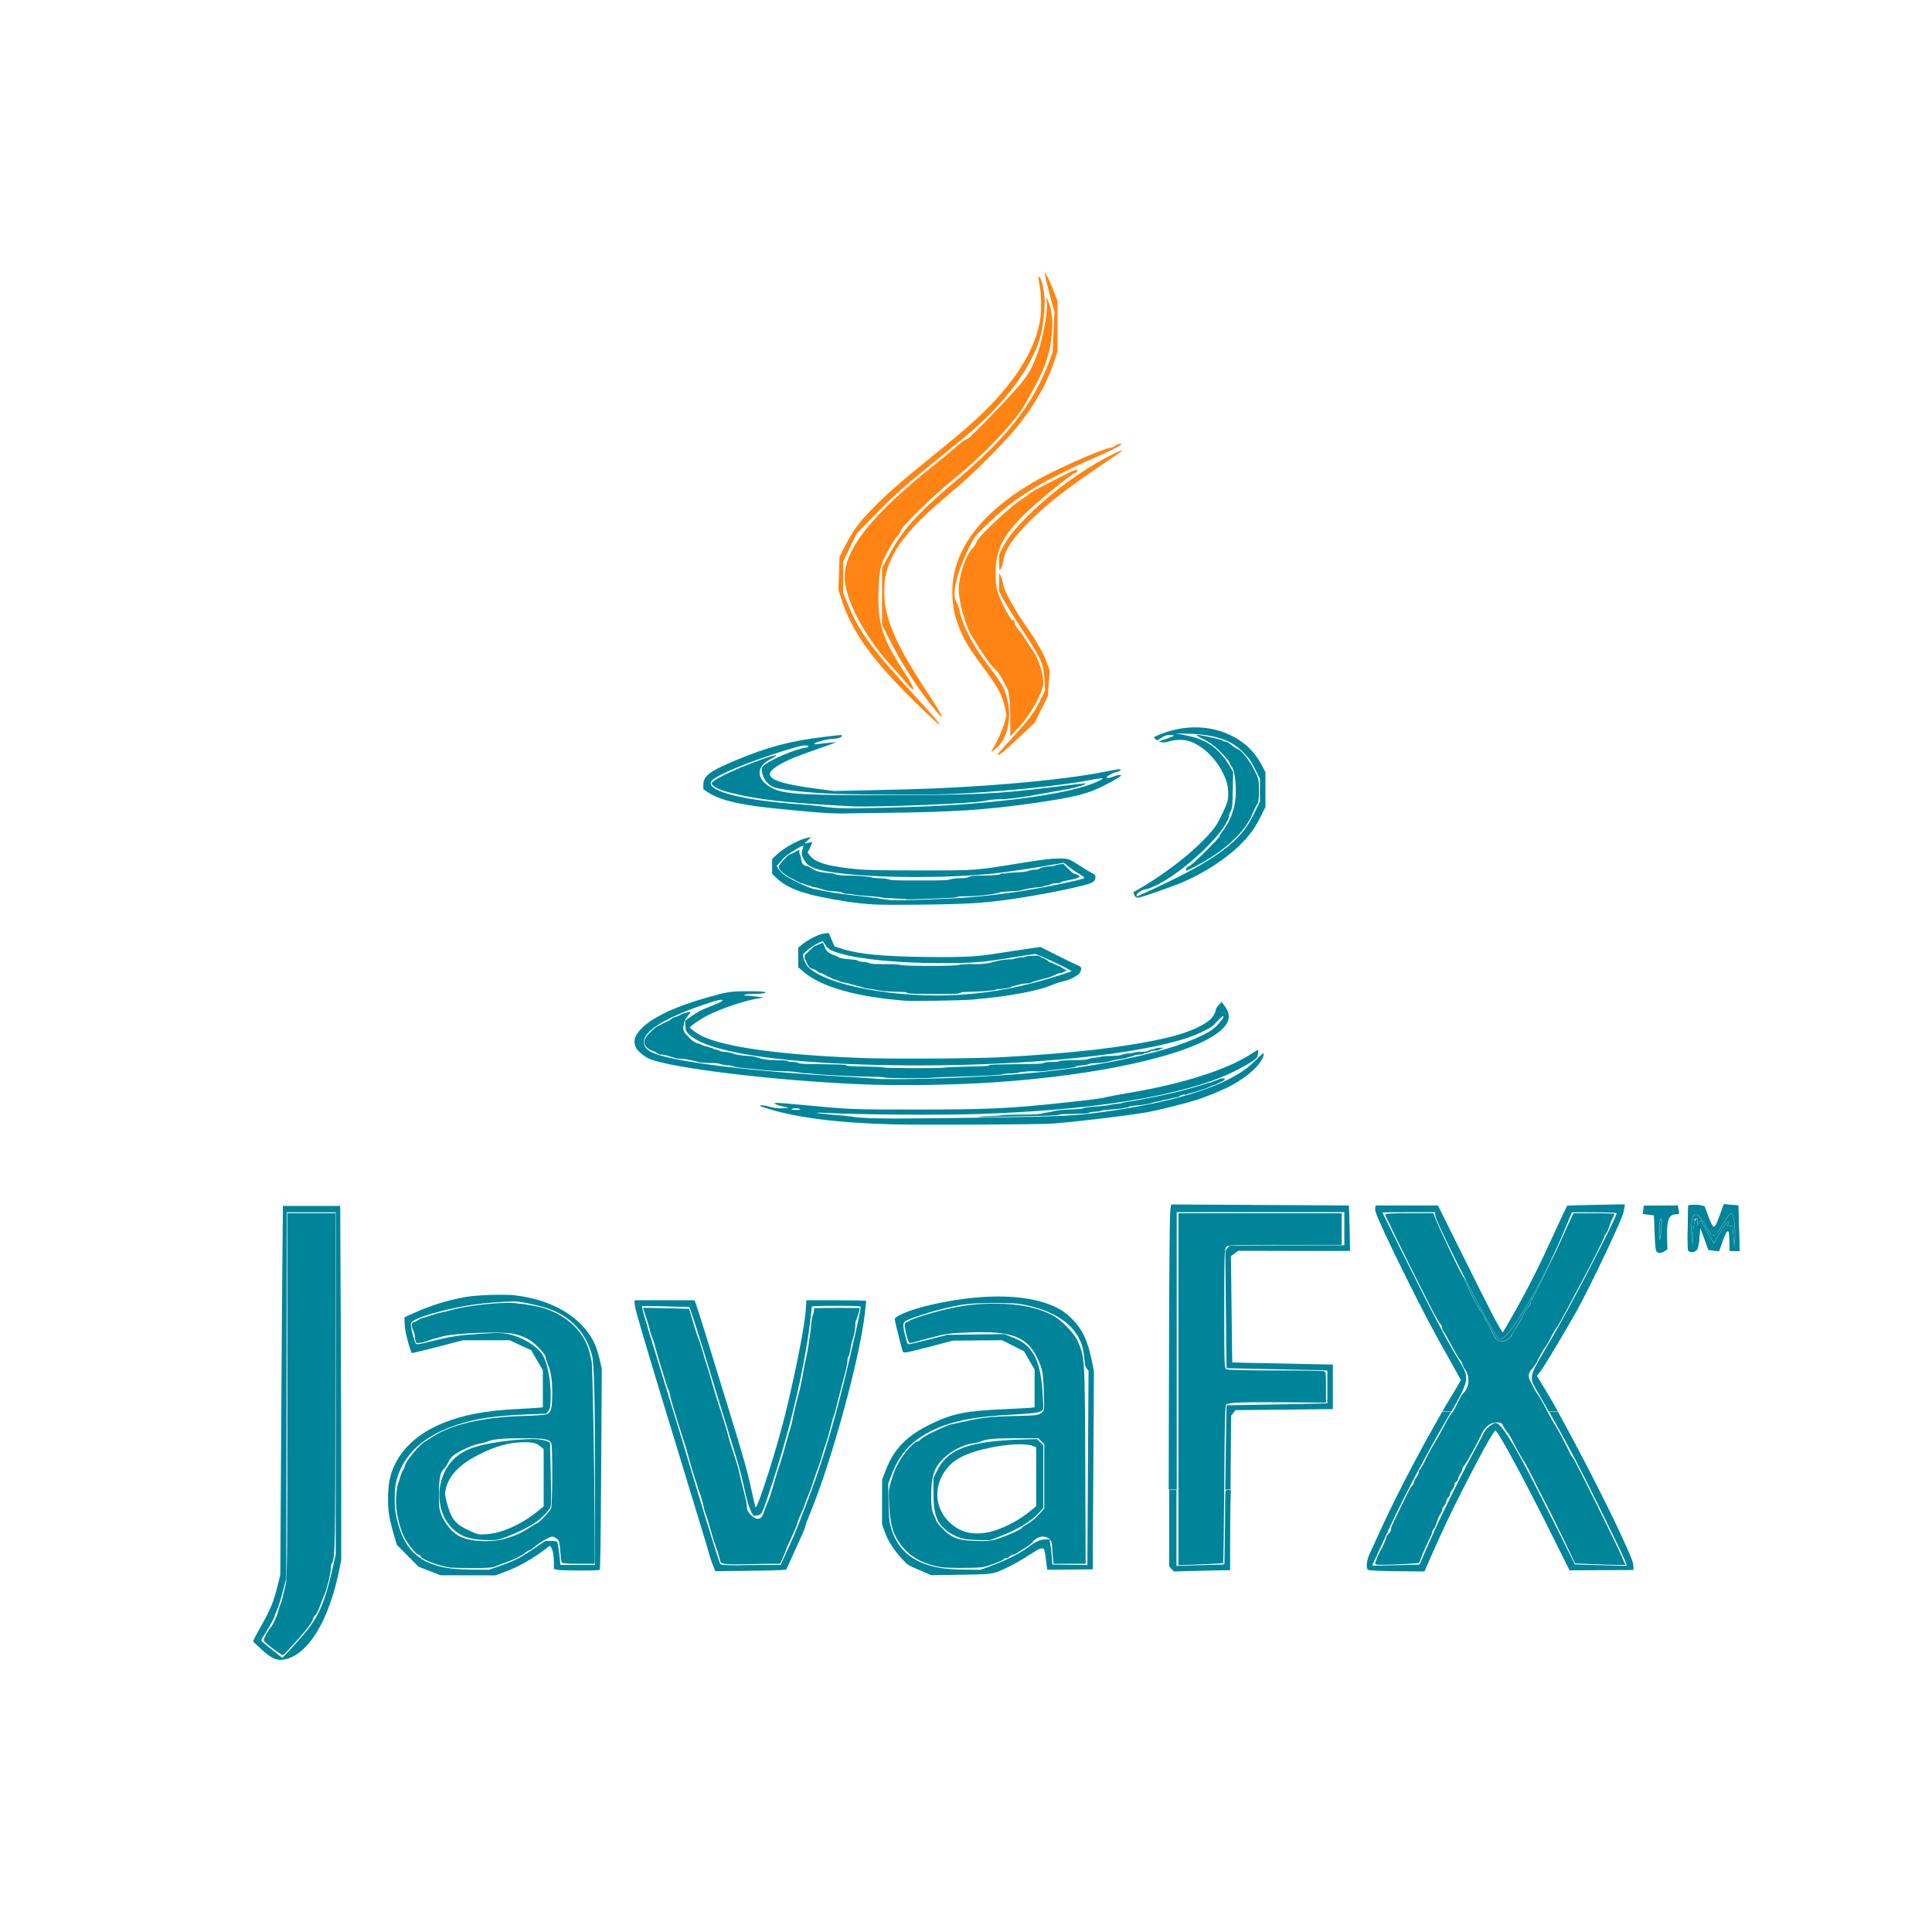 <?xml version="1.0" encoding="UTF-8" standalone="no"?>
<!-- Created with Inkscape (http://www.inkscape.org/) -->

<svg
   width="1024"
   height="1024"
   viewBox="0 0 1024 1024"
   version="1.1"
   id="svg5"
   xml:space="preserve"
   xmlns="http://www.w3.org/2000/svg"
   xmlns:svg="http://www.w3.org/2000/svg"><defs
     id="defs2" /><g
     id="layer3"><g
       id="g4805"
       transform="matrix(1.044,0,0,1.056,-30.532,-4.039)"><path
         style="fill:#ff8413;fill-opacity:1;stroke-width:1.135"
         d="m 489.311,346.585 c -1.708,-2.056 -5.129,-5.919 -7.604,-8.585 -13.534,-14.581 -23.632,-33.61 -23.632,-44.532 0,-14.213 14.05,-31.562 45.733,-56.47 2.987,-2.349 7.642,-6.186 10.344,-8.527 2.702,-2.341 5.395,-4.257 5.984,-4.257 1.251,0 24.59,-24.02 28.759,-29.598 3.399,-4.547 4.575,-6.787 7.155,-13.62 2.653,-7.028 5.267,-21.287 4.669,-25.465 -0.476,-3.319 -0.447,-3.305 1.137,0.568 2.337,5.714 2.147,16.382 -0.459,25.786 -1.904,6.871 -4.87,13.111 -11.934,25.11 -5.357,9.099 -21.413,25.738 -35.786,37.086 -9.745,7.694 -27.221,24.5 -27.221,26.177 0,0.747 -0.732,1.966 -1.628,2.709 -0.895,0.743 -3.295,4.509 -5.333,8.37 -3.336,6.319 -3.753,8.186 -4.18,18.714 -0.669,16.507 1.784,24.221 13.169,41.409 5.453,8.233 5.945,11.289 0.825,5.125 z"
         id="path3459" /><path
         style="fill:#ff8413;fill-opacity:1;stroke-width:1.135"
         d="m 542.113,362.714 c -0.041,-7.227 -0.602,-11.721 -1.699,-13.623 -0.901,-1.561 -2.112,-3.86 -2.691,-5.109 -0.58,-1.249 -2.19,-3.292 -3.579,-4.541 -2.236,-2.011 -5.847,-7.151 -11.648,-16.582 -3.149,-5.12 -6.522,-17.052 -6.522,-23.072 0,-6.629 3.391,-16.873 6.777,-20.478 1.268,-1.349 2.305,-2.944 2.305,-3.544 0,-1.683 15.838,-16.664 21.57,-20.401 2.81,-1.832 5.364,-3.646 5.676,-4.03 0.312,-0.385 3.888,-2.351 7.947,-4.37 4.059,-2.019 9.295,-4.676 11.636,-5.904 2.366,-1.241 4.257,-1.697 4.257,-1.026 0,0.664 -0.456,1.208 -1.012,1.208 -1.464,0 -20.239,15.157 -26.451,21.354 -10.446,10.42 -13.973,17.638 -13.973,28.597 0,7.329 0.522,9.582 3.748,16.177 2.061,4.215 4.232,7.663 4.825,7.663 0.593,0 1.077,0.598 1.077,1.33 0,0.731 0.849,2.267 1.886,3.414 1.037,1.146 2.442,3.031 3.122,4.188 0.68,1.157 2.649,4.128 4.376,6.603 1.727,2.474 3.73,7.315 4.452,10.756 1.248,5.95 1.144,6.615 -2.11,13.54 -1.882,4.006 -5.781,9.838 -8.664,12.96 l -5.242,5.676 -0.062,-10.785 z"
         id="path3461" /><path
         style="fill:#00849a;fill-opacity:1;stroke-width:0.803"
         d="m 461.178,408.506 c -34.009,-1.807 -47.44,-3.329 -62.059,-7.033 -4.816,-1.22 -8.582,-3.192 -8.582,-4.494 0,-1.362 9.895,-6.245 21.152,-10.437 11.061,-4.119 14.891,-4.86 8.639,-1.67 -7.679,3.917 -7.177,10.558 1.105,14.614 6.013,2.945 15.445,3.497 58.61,3.43 43.859,-0.068 56.491,-0.662 82.282,-3.87 9.051,-1.126 16.998,-2.03 17.66,-2.01 2.295,0.07 -5.114,2.346 -10.371,3.186 -2.905,0.464 -7.991,1.349 -11.303,1.968 -9.873,1.843 -17.308,2.797 -21.829,2.802 -2.343,0.002 -5.525,0.349 -7.07,0.769 -4.849,1.32 -56.195,3.387 -68.233,2.747 z"
         id="path4307" /><path
         style="fill:#00849a;fill-opacity:1;stroke-width:0.568"
         d="m 631.617,439.627 c 0.39,-0.624 1.049,-1.135 1.465,-1.135 0.947,0 15.432,-14.198 15.432,-15.126 0,-0.374 0.609,-1.404 1.353,-2.289 3.01,-3.578 5.429,-9.059 6.343,-14.373 1.035,-6.023 0.118,-16.08 -1.651,-18.101 -0.441,-0.503 -0.967,-1.461 -1.171,-2.129 -0.203,-0.668 -2.282,-3.094 -4.621,-5.392 -3.107,-3.053 -5.432,-4.745 -8.638,-6.285 -2.681,-1.288 -3.896,-2.115 -3.125,-2.129 1.85,-0.032 12.271,2.295 12.901,2.882 0.297,0.276 0.99,0.502 1.541,0.502 0.551,0 1.841,0.732 2.867,1.626 1.026,0.894 2.428,1.802 3.116,2.017 2.003,0.625 5.93,5.458 8.54,10.511 2.367,4.581 2.412,4.777 2.412,10.354 0,4.587 -0.201,5.975 -1.041,7.191 -0.573,0.829 -1.474,2.616 -2.004,3.973 -3.762,9.639 -14.267,19.264 -29.712,27.221 -4.133,2.13 -5.004,2.277 -4.007,0.681 z"
         id="path4309" /><path
         style="fill:#00849a;fill-opacity:1;stroke-width:0.284"
         d="m 489.281,455.128 c -0.096,-0.096 -2.686,-0.257 -5.757,-0.358 -3.07,-0.101 -6.221,-0.331 -7.001,-0.511 -0.78,-0.18 -2.249,-0.386 -3.264,-0.456 -7.44,-0.516 -10.429,-0.801 -10.883,-1.038 -0.288,-0.151 -1.356,-0.267 -2.373,-0.26 -1.314,0.01 -2.173,-0.151 -2.968,-0.557 -0.836,-0.426 -1.883,-0.606 -4.141,-0.712 -1.662,-0.078 -3.603,-0.318 -4.313,-0.535 -4.305,-1.311 -5.31,-1.568 -6.129,-1.568 -0.501,0 -1.07,-0.192 -1.264,-0.426 -0.194,-0.234 -0.726,-0.426 -1.181,-0.426 -0.455,0 -1.329,-0.255 -1.941,-0.568 -0.612,-0.312 -1.409,-0.568 -1.77,-0.568 -0.362,0 -0.942,-0.199 -1.288,-0.442 -0.347,-0.243 -0.631,-0.362 -0.631,-0.264 0,0.098 -0.202,-0.024 -0.449,-0.27 -0.247,-0.247 -0.566,-0.376 -0.71,-0.287 -0.144,0.089 -0.261,0.038 -0.261,-0.112 0,-0.15 -0.351,-0.414 -0.78,-0.586 -2.712,-1.088 -6,-3.405 -7.073,-4.984 -0.635,-0.935 -0.649,-1.047 -0.254,-1.994 0.435,-1.042 4.711,-5.536 5.268,-5.536 0.457,0 2.851,-1.115 3.735,-1.739 1.044,-0.737 1.423,-0.681 1.207,0.18 -0.108,0.429 0.015,1.119 0.307,1.736 0.267,0.563 0.578,1.703 0.691,2.534 0.113,0.83 0.378,1.718 0.589,1.972 0.523,0.63 1.826,1.277 2.573,1.277 0.338,0 1.211,0.438 1.94,0.973 0.729,0.535 1.704,1.063 2.167,1.174 0.463,0.111 0.969,0.276 1.126,0.368 0.57,0.333 6.669,1.152 7.17,0.963 0.197,-0.074 0.542,0.017 0.766,0.203 0.648,0.538 3.484,0.956 6.255,0.922 4.093,-0.051 12.123,0.524 12.909,0.924 0.419,0.213 2.237,0.419 4.403,0.499 2.531,0.093 4.035,0.282 4.789,0.603 0.971,0.413 2.729,0.468 15.048,0.468 13.077,0 14.077,-0.035 15.997,-0.568 1.453,-0.403 2.92,-0.568 5.048,-0.568 2.474,0 3.232,-0.107 4.332,-0.614 1.206,-0.556 1.883,-0.621 7.151,-0.692 6.03,-0.081 8.452,-0.324 9.174,-0.924 0.244,-0.202 0.726,-0.274 1.142,-0.169 0.396,0.1 0.87,0.089 1.052,-0.024 0.346,-0.214 0.889,-0.258 6.898,-0.562 2.639,-0.134 4.001,-0.335 4.919,-0.729 0.782,-0.335 1.925,-0.544 2.976,-0.544 1.224,0 1.921,-0.153 2.467,-0.541 0.877,-0.624 3.457,-1.161 5.58,-1.161 0.806,0 1.849,-0.192 2.319,-0.426 0.469,-0.234 1.625,-0.506 2.568,-0.605 l 1.714,-0.179 2.395,2.417 c 2.025,2.043 2.58,2.448 3.592,2.619 0.658,0.111 1.449,0.473 1.758,0.804 l 0.56,0.601 -1.024,0.525 c -0.916,0.47 -1.942,0.717 -6.723,1.618 -0.74,0.14 -1.631,0.453 -1.979,0.697 -0.405,0.283 -1.253,0.443 -2.354,0.443 -1.161,0 -2.084,0.185 -2.835,0.568 -0.612,0.312 -1.45,0.568 -1.861,0.568 -0.411,0 -1.119,0.179 -1.572,0.398 -0.453,0.219 -2.029,0.472 -3.501,0.562 -1.472,0.09 -3.771,0.427 -5.109,0.747 -1.337,0.321 -2.943,0.699 -3.567,0.841 -0.624,0.142 -3.029,0.33 -5.344,0.418 -2.315,0.088 -4.441,0.284 -4.724,0.436 -1.671,0.894 -10.882,2.002 -16.58,1.994 -2.481,-0.003 -4.652,0.11 -4.825,0.252 -0.525,0.431 -1.95,0.543 -10.957,0.862 -13.983,0.496 -15.015,0.518 -15.198,0.335 z"
         id="path4311" /><path
         style="fill:#00849a;fill-opacity:1;stroke-width:0.284"
         d="m 490.572,502.41 c -0.546,-0.17 -1.057,-0.38 -1.135,-0.468 -0.078,-0.088 -0.525,-0.174 -0.993,-0.193 -0.468,-0.018 -3.064,-0.111 -5.769,-0.206 -4.542,-0.16 -6.859,-0.419 -9.415,-1.052 -0.546,-0.135 -1.823,-0.314 -2.838,-0.397 -1.015,-0.083 -2.547,-0.41 -3.406,-0.728 -0.859,-0.318 -2.519,-0.778 -3.69,-1.022 -1.171,-0.244 -2.256,-0.545 -2.412,-0.669 -0.156,-0.123 -0.922,-0.295 -1.703,-0.382 -1.44,-0.16 -3.819,-0.841 -4.791,-1.373 -0.294,-0.16 -0.866,-0.352 -1.272,-0.426 -0.406,-0.074 -1.139,-0.381 -1.628,-0.684 -0.49,-0.303 -1.067,-0.553 -1.282,-0.557 -0.216,-0.004 -1.089,-0.451 -1.94,-0.993 -0.851,-0.542 -1.849,-0.986 -2.216,-0.986 -0.368,0 -1.151,-0.388 -1.74,-0.861 -0.59,-0.474 -1.564,-0.997 -2.164,-1.163 -1.697,-0.468 -2.368,-1.05 -3.126,-2.706 -0.385,-0.842 -0.7,-1.644 -0.7,-1.782 0,-0.138 -0.14,-0.298 -0.31,-0.355 -0.446,-0.149 -0.445,-2.207 10e-4,-2.483 0.205,-0.127 1.303,-1.14 2.44,-2.251 1.137,-1.112 2.21,-2.021 2.384,-2.021 0.174,0 0.538,-0.111 0.809,-0.247 1.856,-0.93 3.299,-1.454 3.463,-1.259 0.106,0.126 0.439,0.981 0.74,1.9 0.666,2.035 1.952,3.179 4.662,4.147 1.015,0.362 2.036,0.812 2.271,0.999 0.629,0.503 3.19,0.972 6.244,1.145 1.88,0.106 3.021,0.321 3.769,0.707 0.678,0.351 1.64,0.555 2.615,0.555 0.873,0 2.167,0.246 2.982,0.568 1.292,0.509 2.109,0.568 7.943,0.568 4.865,0 6.915,0.107 8.138,0.426 2.407,0.627 27.018,0.627 29.425,0 1.189,-0.31 3.18,-0.426 7.307,-0.426 5.783,0 7.074,-0.167 12.038,-1.557 1.658,-0.464 6.88,-1.076 7.248,-0.849 0.139,0.086 1.044,-0.104 2.012,-0.422 0.968,-0.318 2.48,-0.578 3.36,-0.578 0.88,0 1.751,-0.151 1.936,-0.336 0.203,-0.203 1.62,-0.385 3.586,-0.461 2.987,-0.114 3.312,-0.076 4.016,0.478 0.421,0.331 0.91,0.603 1.087,0.603 0.466,0 2.402,1.077 3.091,1.719 0.325,0.303 0.708,0.551 0.85,0.551 0.324,0 2.002,0.713 3.38,1.436 0.577,0.303 1.206,0.551 1.397,0.551 0.191,0 0.549,0.18 0.795,0.4 0.246,0.22 1.074,0.731 1.838,1.135 0.765,0.404 1.175,0.735 0.911,0.735 -0.264,0 -0.98,0.255 -1.592,0.568 -0.612,0.312 -1.475,0.568 -1.918,0.568 -0.443,0 -1.67,0.443 -2.727,0.984 -1.057,0.541 -2.519,1.108 -3.25,1.259 -0.731,0.151 -2.223,0.538 -3.316,0.86 -1.093,0.321 -2.559,0.72 -3.259,0.885 -0.7,0.166 -1.47,0.479 -1.71,0.697 -0.276,0.25 -1.221,0.419 -2.559,0.459 -1.167,0.035 -2.595,0.225 -3.175,0.423 -0.579,0.198 -1.778,0.494 -2.664,0.658 -0.886,0.164 -1.798,0.453 -2.026,0.642 -0.228,0.19 -0.562,0.37 -0.742,0.402 -2.863,0.499 -4.234,0.674 -5.293,0.677 -0.702,0.002 -1.61,0.178 -2.017,0.39 -0.407,0.212 -1.381,0.386 -2.165,0.386 -0.784,0 -1.541,0.071 -1.682,0.159 -0.141,0.087 -2.934,0.253 -6.207,0.369 -3.273,0.116 -6.238,0.221 -6.589,0.234 -0.351,0.013 -0.639,0.141 -0.639,0.284 0,0.143 -0.08,0.18 -0.178,0.082 -0.098,-0.098 -0.539,0.009 -0.979,0.237 -0.668,0.345 -2.777,0.41 -12.665,0.385 -7.657,-0.019 -12.215,-0.138 -12.857,-0.337 z"
         id="path4313" /><path
         style="fill:#00849a;fill-opacity:1;stroke-width:0.284"
         d="m 478.084,544.624 c -0.851,-0.244 -3.313,-0.373 -7.379,-0.388 -6.669,-0.024 -26.178,-1.013 -28.646,-1.452 -0.848,-0.151 -2.445,-0.276 -3.548,-0.279 -1.103,-0.003 -2.9,-0.207 -3.992,-0.453 -1.326,-0.299 -3.874,-0.483 -7.663,-0.554 -3.122,-0.058 -7.4,-0.304 -9.508,-0.547 -2.107,-0.243 -5.3,-0.563 -7.095,-0.711 -5.519,-0.455 -8.28,-0.854 -8.899,-1.288 -0.376,-0.263 -1.282,-0.415 -2.472,-0.415 -1.148,0 -2.529,-0.224 -3.55,-0.575 -1.345,-0.463 -2.448,-0.581 -5.65,-0.604 -2.188,-0.016 -4.426,-0.135 -4.972,-0.264 -0.546,-0.129 -2.008,-0.492 -3.248,-0.807 -1.24,-0.314 -2.314,-0.512 -2.386,-0.44 -0.072,0.072 -0.283,0.006 -0.468,-0.148 -0.185,-0.154 -1.65,-0.347 -3.255,-0.429 -1.605,-0.082 -3.054,-0.233 -3.22,-0.336 -0.165,-0.102 -0.947,-0.347 -1.738,-0.545 -0.79,-0.197 -1.948,-0.553 -2.572,-0.789 -0.624,-0.237 -1.806,-0.436 -2.625,-0.443 -0.82,-0.007 -1.49,-0.108 -1.491,-0.225 -5.5e-4,-0.178 -2.135,-1.277 -3.689,-1.899 -1.396,-0.559 -2.709,-1.565 -3.165,-2.425 -1.234,-2.329 -0.306,-4.194 4.042,-8.115 1.293,-1.166 2.484,-1.923 3.197,-2.032 0.322,-0.049 0.654,-0.194 0.739,-0.321 0.198,-0.298 3.085,-1.74 3.483,-1.74 0.166,0 0.848,-0.447 1.514,-0.993 0.667,-0.546 1.432,-0.993 1.701,-0.993 0.448,0 2.507,-0.848 3.531,-1.454 0.562,-0.333 0.765,-0.401 2.271,-0.758 0.702,-0.167 1.501,-0.389 1.774,-0.495 0.376,-0.145 0.497,-0.047 0.497,0.406 0,0.329 -0.105,0.598 -0.232,0.598 -0.493,0 -2.89,3.71 -2.89,4.474 0,0.429 -0.117,1.187 -0.259,1.683 -0.357,1.246 0.212,3.025 1.329,4.15 0.493,0.497 1.427,1.451 2.076,2.121 1.28,1.322 2.677,2.139 4.229,2.474 0.544,0.118 1.284,0.407 1.644,0.642 0.36,0.236 1.192,0.541 1.849,0.678 1.804,0.376 1.873,0.396 2.085,0.608 0.109,0.109 0.464,0.201 0.789,0.206 0.325,0.005 0.839,0.197 1.142,0.426 0.303,0.229 0.88,0.417 1.281,0.417 0.402,0 1.207,0.255 1.79,0.568 0.676,0.362 1.599,0.567 2.55,0.566 0.82,-7.6e-4 2.066,0.181 2.768,0.403 3.707,1.174 4.969,1.419 8.232,1.593 1.952,0.104 3.995,0.335 4.541,0.514 4.125,1.352 6.467,1.702 11.635,1.737 3.393,0.023 4.525,0.125 4.95,0.446 0.36,0.272 1.225,0.417 2.497,0.417 1.316,0 2.241,0.16 2.855,0.496 0.809,0.441 2.174,0.511 12.43,0.639 9.676,0.12 11.604,0.211 12.034,0.569 0.421,0.35 2.058,0.453 9.196,0.58 5.344,0.095 9.039,0.278 9.607,0.477 1.276,0.446 29.061,0.481 31.432,0.04 0.937,-0.174 6.186,-0.397 11.664,-0.494 8.251,-0.147 10.049,-0.25 10.474,-0.603 0.433,-0.36 2.532,-0.448 13.595,-0.571 11.616,-0.129 13.206,-0.201 14.182,-0.639 0.832,-0.373 1.868,-0.493 4.265,-0.493 2.233,0 3.331,-0.115 3.726,-0.392 0.423,-0.296 2.192,-0.424 7.229,-0.525 5.516,-0.11 6.863,-0.219 7.787,-0.627 0.614,-0.272 2.083,-0.563 3.264,-0.648 1.181,-0.085 2.383,-0.276 2.672,-0.425 0.289,-0.149 2.314,-0.326 4.501,-0.393 4.71,-0.145 5.369,-0.221 7,-0.803 0.683,-0.244 1.912,-0.443 2.732,-0.443 0.819,0 2.033,-0.192 2.696,-0.426 0.725,-0.256 2.212,-0.426 3.726,-0.426 1.977,0 2.748,-0.122 3.579,-0.568 0.582,-0.312 1.38,-0.568 1.773,-0.569 0.393,-9.6e-4 1.067,-0.186 1.498,-0.411 0.811,-0.423 4.039,-0.677 4.372,-0.343 0.104,0.104 -0.12,0.191 -0.497,0.195 -0.377,0.003 -1.005,0.256 -1.395,0.561 -0.514,0.402 -1.16,0.557 -2.342,0.561 -1.081,0.004 -1.991,0.198 -2.692,0.574 -0.582,0.312 -1.388,0.568 -1.79,0.568 -0.402,0 -0.978,0.188 -1.281,0.417 -0.335,0.254 -1.217,0.423 -2.254,0.432 -1.061,0.01 -2.169,0.227 -2.94,0.577 -0.68,0.309 -1.491,0.561 -1.802,0.561 -0.311,0 -0.967,0.186 -1.459,0.413 -0.492,0.227 -2.044,0.536 -3.449,0.686 -1.405,0.15 -3.768,0.613 -5.251,1.028 -1.994,0.559 -3.702,0.806 -6.561,0.951 -2.621,0.132 -4.016,0.321 -4.336,0.587 -0.285,0.237 -1.518,0.46 -3.117,0.563 -1.456,0.094 -2.838,0.332 -3.075,0.528 -0.546,0.453 -2.832,0.877 -6.541,1.213 -1.599,0.145 -3.737,0.38 -4.752,0.523 -4.976,0.701 -7.686,0.918 -9.399,0.755 -2,-0.191 -7.306,0.24 -9.191,0.746 -0.624,0.168 -2.425,0.322 -4.001,0.342 -1.637,0.021 -3.036,0.174 -3.264,0.356 -0.51,0.408 -9.984,0.93 -22.994,1.265 -5.524,0.142 -11.256,0.375 -12.739,0.517 -4.279,0.409 -23.157,0.311 -24.692,-0.129 z"
         id="path4315" /><path
         style="fill:#00849a;fill-opacity:1;stroke-width:0.284"
         d="m 526.311,564.331 c 0.378,-0.148 2.869,-0.311 5.534,-0.36 2.665,-0.05 5.496,-0.226 6.291,-0.392 0.802,-0.168 5.095,-0.317 9.65,-0.337 6.346,-0.027 8.623,-0.135 10.05,-0.476 1.015,-0.243 2.739,-0.563 3.831,-0.712 1.093,-0.149 2.604,-0.465 3.358,-0.703 0.916,-0.289 3.376,-0.509 7.406,-0.663 4.139,-0.158 6.25,-0.35 6.718,-0.612 0.73,-0.408 2.688,-0.647 8.771,-1.071 2.107,-0.147 4.406,-0.456 5.109,-0.686 0.702,-0.231 2.076,-0.44 3.052,-0.466 0.976,-0.026 2.189,-0.214 2.696,-0.418 0.507,-0.204 2.135,-0.525 3.618,-0.713 1.483,-0.188 3.207,-0.459 3.831,-0.602 0.624,-0.143 2.923,-0.589 5.109,-0.991 5.154,-0.948 12.589,-2.521 16.177,-3.422 4.433,-1.113 13.853,-3.795 14.404,-4.101 0.273,-0.152 1.02,-0.342 1.659,-0.422 0.639,-0.08 1.335,-0.319 1.547,-0.531 0.212,-0.212 0.863,-0.475 1.449,-0.584 0.585,-0.11 1.322,-0.381 1.638,-0.602 0.316,-0.221 1.125,-0.402 1.798,-0.402 1.147,0 1.204,0.037 0.912,0.584 -0.172,0.321 -0.528,0.652 -0.79,0.736 -0.263,0.084 -1.372,0.6 -2.465,1.146 -1.093,0.546 -2.302,1.053 -2.687,1.125 -0.385,0.072 -0.834,0.242 -0.997,0.377 -0.341,0.283 -3.27,1.404 -4.539,1.738 -0.472,0.124 -1.611,0.495 -2.531,0.824 -0.92,0.329 -2.377,0.729 -3.237,0.888 -0.861,0.159 -1.851,0.477 -2.201,0.706 -0.452,0.296 -0.668,0.322 -0.746,0.09 -0.078,-0.235 -0.406,-0.203 -1.164,0.113 -0.58,0.242 -1.058,0.351 -1.063,0.242 -0.005,-0.109 -0.135,0.018 -0.289,0.282 -0.172,0.295 -0.797,0.544 -1.623,0.647 -0.739,0.092 -1.918,0.345 -2.621,0.563 -0.702,0.218 -1.916,0.492 -2.696,0.609 -0.78,0.117 -1.483,0.224 -1.561,0.238 -0.078,0.014 -0.287,0.118 -0.464,0.231 -0.177,0.113 -1.135,0.323 -2.129,0.466 -0.994,0.144 -2.186,0.408 -2.65,0.588 -1.501,0.581 -5.042,1.185 -8.252,1.407 -2.252,0.156 -3.354,0.36 -3.911,0.725 -0.427,0.28 -0.844,0.441 -0.926,0.358 -0.083,-0.083 -0.813,0.03 -1.623,0.25 -0.81,0.22 -3.526,0.523 -6.034,0.673 -2.739,0.163 -4.955,0.437 -5.546,0.684 -0.542,0.226 -1.937,0.436 -3.102,0.466 -1.362,0.035 -2.37,0.215 -2.826,0.504 -0.584,0.37 -1.964,0.471 -7.798,0.569 -5.155,0.087 -7.245,0.22 -7.663,0.488 -0.436,0.28 -4.19,0.442 -15.617,0.672 -8.273,0.167 -17.405,0.358 -20.293,0.424 -3.492,0.081 -5.02,0.031 -4.562,-0.149 z"
         id="path4317" /><path
         style="fill:#00849a;fill-opacity:1;stroke-width:0.568"
         d="m 727.415,788.465 c 0,-0.829 1.904,-5.161 3.382,-7.693 0.822,-1.408 2.294,-4.959 2.294,-5.532 0,-0.295 0.511,-0.998 1.135,-1.563 0.624,-0.565 1.135,-1.478 1.135,-2.029 0,-0.551 0.355,-1.724 0.788,-2.608 0.434,-0.884 2.741,-5.63 5.127,-10.547 2.387,-4.917 4.559,-8.94 4.827,-8.94 0.268,0 0.659,-0.682 0.868,-1.516 0.209,-0.834 0.876,-2.146 1.481,-2.915 0.605,-0.769 1.1,-1.86 1.1,-2.424 0,-0.564 0.257,-1.184 0.572,-1.379 0.315,-0.194 1.112,-1.423 1.771,-2.73 0.66,-1.307 1.82,-3.615 2.579,-5.129 0.759,-1.514 2.059,-3.813 2.89,-5.109 1.804,-2.813 2.572,-4.169 5.428,-9.588 1.194,-2.266 2.638,-4.631 3.207,-5.255 0.993,-1.089 2.301,-3.41 4.31,-7.65 0.514,-1.085 1.356,-2.362 1.871,-2.838 2.967,-2.742 3.439,-8.072 1.025,-11.587 -0.834,-1.214 -1.516,-2.536 -1.516,-2.936 0,-0.401 -0.593,-1.451 -1.318,-2.333 -0.725,-0.882 -2.803,-4.414 -4.618,-7.848 -1.815,-3.434 -3.521,-6.329 -3.791,-6.433 -0.27,-0.104 -0.491,-0.726 -0.491,-1.382 0,-0.656 -0.493,-1.721 -1.096,-2.365 -0.603,-0.645 -2.561,-3.982 -4.35,-7.416 -5.387,-10.338 -19.887,-39.176 -20.285,-40.346 -0.204,-0.6 -1.005,-2.24 -1.779,-3.645 -0.774,-1.405 -1.414,-2.874 -1.423,-3.264 -0.012,-0.546 2.798,-0.71 12.202,-0.71 h 12.218 l 0.584,1.561 c 2.177,5.818 14.034,30.375 14.821,30.699 0.253,0.104 0.46,0.561 0.46,1.016 0,1.067 7.292,15.328 8.239,16.115 0.396,0.329 1.053,1.42 1.459,2.424 0.406,1.004 0.898,1.954 1.094,2.11 0.195,0.156 1.321,2.253 2.501,4.66 2.529,5.159 3.049,5.671 5.752,5.671 2.219,0 4.507,-1.672 5.133,-3.751 0.197,-0.653 0.944,-1.826 1.661,-2.606 0.717,-0.78 2.135,-3.207 3.153,-5.392 1.017,-2.185 2.445,-4.536 3.174,-5.223 0.729,-0.688 1.325,-1.758 1.325,-2.379 0,-0.621 0.224,-1.267 0.497,-1.436 0.618,-0.382 12.752,-24.794 15.963,-32.114 1.301,-2.966 3.036,-6.733 3.856,-8.373 l 1.491,-2.98 h 10.383 c 5.71,0 10.383,0.157 10.383,0.348 0,0.192 -0.482,1.277 -1.072,2.412 -0.59,1.135 -1.398,3.153 -1.796,4.485 -0.399,1.331 -1.066,2.704 -1.482,3.05 -0.417,0.346 -0.758,0.931 -0.758,1.301 0,0.74 -5.363,11.349 -11.427,22.604 -2.144,3.98 -5.719,10.622 -7.945,14.758 -2.225,4.137 -4.488,8.032 -5.03,8.656 -0.541,0.624 -1.81,2.796 -2.82,4.825 -1.01,2.029 -2.258,4.162 -2.775,4.74 -0.517,0.578 -1.45,2.019 -2.075,3.204 -0.624,1.184 -1.646,3.122 -2.271,4.306 -0.624,1.184 -1.7,2.722 -2.389,3.417 -1.757,1.771 -2.143,3.802 -1.088,5.72 0.485,0.882 1.298,2.481 1.806,3.553 0.508,1.073 1.511,2.733 2.228,3.69 0.718,0.956 2.111,3.272 3.096,5.145 0.985,1.873 2.204,4.172 2.709,5.109 0.504,0.937 1.067,1.984 1.251,2.328 0.184,0.344 0.991,1.621 1.795,2.838 0.804,1.217 2.31,3.874 3.349,5.903 1.038,2.029 2.153,4.2 2.478,4.825 0.325,0.624 1.038,2.049 1.584,3.166 0.547,1.117 1.328,2.313 1.737,2.657 0.695,0.585 23.299,45.847 24.448,48.953 0.289,0.78 0.872,2.122 1.297,2.98 l 0.773,1.561 h -3.289 c -1.809,0 -7.571,-0.169 -12.805,-0.375 l -9.516,-0.375 -3.696,-7.713 c -2.033,-4.242 -3.923,-8.097 -4.2,-8.565 -0.277,-0.468 -1.163,-2.256 -1.969,-3.973 -0.806,-1.717 -1.748,-3.633 -2.094,-4.257 -0.346,-0.624 -1.961,-3.719 -3.588,-6.876 -1.627,-3.158 -3.278,-6.35 -3.668,-7.095 -1.174,-2.241 -1.78,-3.442 -3.838,-7.598 -1.082,-2.185 -2.28,-4.357 -2.663,-4.825 -0.811,-0.992 -3.082,-4.991 -5.803,-10.217 -1.056,-2.029 -2.386,-4.2 -2.955,-4.825 -0.569,-0.625 -1.454,-1.966 -1.967,-2.98 -0.841,-1.664 -1.179,-1.845 -3.452,-1.845 -3.045,0 -5.911,2.205 -7.639,5.876 -2.502,5.315 -7.448,14.244 -8.525,15.391 -0.634,0.675 -1.155,1.594 -1.157,2.042 -0.002,0.448 -0.511,1.581 -1.132,2.518 -0.62,0.937 -1.129,2.123 -1.132,2.635 -0.002,0.513 -0.387,1.08 -0.855,1.259 -0.468,0.18 -0.851,0.811 -0.851,1.403 0,0.592 -0.511,1.726 -1.135,2.52 -0.624,0.794 -1.135,1.819 -1.135,2.278 0,0.459 -0.367,1.139 -0.815,1.511 -0.448,0.372 -0.976,1.407 -1.172,2.301 -0.196,0.893 -0.724,1.929 -1.172,2.301 -0.448,0.372 -0.815,1.121 -0.815,1.666 0,0.544 -0.468,1.598 -1.039,2.343 -0.571,0.745 -1.37,2.562 -1.774,4.039 -0.404,1.477 -1.086,2.977 -1.515,3.333 -0.429,0.356 -0.781,1.024 -0.781,1.484 0,0.46 -0.362,1.514 -0.805,2.343 -1.294,2.423 -4.136,8.717 -4.909,10.873 -0.392,1.093 -0.863,2.153 -1.047,2.356 -0.184,0.203 -5.252,0.552 -11.262,0.775 -10.01,0.372 -10.927,0.326 -10.927,-0.546 z"
         id="path4319" /><path
         style="fill:#00849a;fill-opacity:1;stroke-width:0.568"
         d="m 627.512,701.095 v -88.341 h 41.437 41.437 v 7.947 7.947 h -28.861 c -27.239,0 -28.914,0.058 -29.8,1.038 -0.849,0.938 -0.939,3.911 -0.939,30.916 0,28.958 0.034,29.896 1.098,30.465 0.705,0.377 9.484,0.59 24.55,0.595 12.899,0.005 24.027,0.162 24.729,0.35 1.245,0.334 1.277,0.536 1.277,8.081 l 3e-4,7.739 -20.861,-0.179 c -20.786,-0.178 -28.122,0.081 -29.686,1.047 -0.703,0.434 -0.866,6.301 -1.108,39.933 -0.156,21.683 -0.412,39.548 -0.568,39.7 -0.156,0.152 -5.329,0.462 -11.494,0.69 l -11.211,0.414 z"
         id="path4321" /><path
         style="fill:#00849a;fill-opacity:1;stroke-width:0.568"
         d="m 507.079,790.421 c -11.288,-1.958 -18.384,-6.67 -23.118,-15.35 -1.931,-3.542 -2.951,-8.58 -3.291,-16.259 -0.323,-7.291 -0.284,-7.633 1.476,-13.151 1.22,-3.823 2.73,-7.051 4.643,-9.924 2.918,-4.381 6.752,-8.322 8.096,-8.322 0.419,0 1.248,-0.541 1.843,-1.202 0.595,-0.661 3.38,-2.286 6.19,-3.612 7.007,-3.305 8.134,-3.741 11.069,-4.276 1.405,-0.256 4.215,-0.852 6.244,-1.323 7.064,-1.641 12.273,-2.188 23.273,-2.444 12.601,-0.294 12.956,-0.338 14.683,-1.836 1.229,-1.066 1.261,-1.362 1.011,-9.239 -0.34,-10.715 -0.647,-12.416 -3.213,-17.788 -5.21,-10.91 -12.934,-13.876 -34.189,-13.131 -9.414,0.33 -12.51,0.689 -17.459,2.023 -1.093,0.295 -3.264,0.839 -4.825,1.209 -1.561,0.371 -3.966,1.037 -5.344,1.48 -1.378,0.443 -2.797,0.694 -3.154,0.557 -0.991,-0.38 -2.927,-8.759 -2.266,-9.807 0.301,-0.477 0.699,-0.783 0.885,-0.681 0.186,0.102 0.717,-0.129 1.18,-0.513 1.494,-1.24 13.704,-4.885 22.038,-6.578 7.688,-1.562 13.22,-2.097 21.637,-2.093 12.057,0.005 21.056,1.785 28.933,5.722 4.369,2.184 11.296,9.17 12.989,13.101 3.597,8.349 3.586,8.177 3.803,62.493 l 0.197,49.242 h -8.156 -8.156 l -0.365,-3.489 c -0.201,-1.919 -0.365,-4.425 -0.365,-5.569 0,-5.242 -6.693,-6.316 -10.102,-1.622 -0.405,0.557 -1.937,1.704 -3.406,2.548 -1.469,0.844 -3.279,1.997 -4.024,2.563 -0.745,0.566 -1.799,1.028 -2.343,1.028 -0.544,0 -1.307,0.383 -1.696,0.851 -0.389,0.468 -1.165,0.851 -1.725,0.851 -0.56,0 -1.104,0.233 -1.208,0.518 -0.104,0.285 -2.488,1.36 -5.298,2.388 -4.933,1.805 -5.431,1.873 -14.475,1.982 -5.151,0.062 -10.559,-0.094 -12.016,-0.347 z m 29.466,-14.524 c 4.995,-1.666 11.499,-4.64 11.499,-5.258 0,-0.227 1.341,-1.135 2.98,-2.018 1.639,-0.883 4.193,-2.984 5.676,-4.667 l 2.696,-3.061 V 744.798 728.705 l -1.496,-1.496 -1.496,-1.496 h -11.919 c -11.053,0 -14.463,0.337 -17.727,1.753 -0.624,0.271 -2.157,0.614 -3.406,0.763 -4.897,0.585 -11.078,3.693 -15.199,7.643 -4.414,4.231 -5.976,8.585 -6.132,17.087 -0.119,6.505 0.311,9.818 1.527,11.758 0.433,0.691 0.788,1.61 0.788,2.042 0,0.432 1.469,2.312 3.264,4.179 4.829,5.022 8.377,6.207 19.011,6.353 4.57,0.063 6.294,-0.179 9.933,-1.393 z"
         id="path4323" /><path
         style="fill:#00849a;fill-opacity:1;stroke-width:0.568"
         d="m 398.587,788.905 c -1.888,-0.141 -3.373,-0.536 -3.481,-0.926 -0.103,-0.374 -0.499,-1.83 -0.88,-3.235 -0.381,-1.405 -1.155,-3.704 -1.72,-5.109 -0.565,-1.405 -1.722,-5.109 -2.57,-8.231 -0.848,-3.122 -1.895,-6.488 -2.327,-7.479 -0.432,-0.992 -1.02,-3.044 -1.308,-4.56 -0.288,-1.516 -1.102,-4.281 -1.81,-6.144 -0.708,-1.863 -1.314,-3.642 -1.348,-3.954 -0.033,-0.312 -0.262,-1.078 -0.507,-1.703 -0.936,-2.379 -2.684,-8.187 -4.955,-16.461 -0.343,-1.249 -0.825,-2.781 -1.073,-3.406 -0.247,-0.624 -1.395,-4.2 -2.551,-7.947 -1.156,-3.746 -2.563,-8.216 -3.128,-9.933 -0.565,-1.717 -1.209,-4.144 -1.432,-5.392 -0.223,-1.249 -0.581,-2.526 -0.796,-2.838 -0.215,-0.312 -0.695,-1.589 -1.065,-2.838 -0.371,-1.249 -1.573,-5.07 -2.672,-8.491 -1.099,-3.421 -2.376,-7.764 -2.839,-9.65 -0.463,-1.886 -1.199,-4.195 -1.637,-5.132 -0.438,-0.937 -1.073,-2.896 -1.411,-4.353 -0.338,-1.458 -0.841,-3.246 -1.118,-3.973 -0.277,-0.728 -0.544,-1.511 -0.593,-1.741 -0.05,-0.23 -0.466,-1.483 -0.926,-2.785 -0.459,-1.302 -0.769,-2.391 -0.687,-2.42 0.081,-0.029 5.363,0.074 11.738,0.23 l 11.59,0.284 0.713,2.271 c 0.392,1.249 1.263,4.186 1.934,6.528 0.671,2.341 1.571,5.024 1.999,5.96 0.428,0.937 1.326,3.619 1.994,5.96 0.668,2.341 1.816,6.045 2.55,8.231 0.734,2.185 1.724,5.506 2.2,7.379 0.475,1.873 2.534,8.496 4.575,14.717 2.041,6.221 3.71,11.667 3.71,12.102 0,0.435 1.146,4.157 2.548,8.272 1.401,4.114 2.781,8.63 3.067,10.035 0.285,1.405 1.047,4.598 1.692,7.095 2.039,7.893 2.343,9.338 2.343,11.143 0,2.588 3.935,6.233 6.104,5.654 1.241,-0.332 1.76,-1.054 2.714,-3.779 0.649,-1.853 1.57,-4.135 2.048,-5.071 0.478,-0.937 1.582,-4.257 2.453,-7.379 0.871,-3.122 2.046,-6.953 2.611,-8.514 0.981,-2.711 3.311,-10.495 4.589,-15.326 0.33,-1.249 0.943,-3.292 1.362,-4.541 0.419,-1.249 1.018,-3.548 1.331,-5.109 0.962,-4.8 1.81,-8.355 2.909,-12.204 0.976,-3.417 1.78,-7.24 2.866,-13.623 0.239,-1.405 0.733,-3.704 1.097,-5.109 0.767,-2.956 2.205,-12.36 2.647,-17.313 0.167,-1.873 0.534,-3.836 0.814,-4.362 0.281,-0.526 0.51,-1.484 0.51,-2.129 0,-0.645 0.192,-1.181 0.426,-1.191 4.624,-0.202 22.84,-0.187 22.822,0.019 -0.094,1.059 -1.509,5.697 -1.84,6.027 -0.223,0.223 -0.412,1.577 -0.42,3.008 -0.008,1.431 -0.487,4.014 -1.065,5.74 -0.578,1.726 -1.234,4.472 -1.458,6.101 -0.224,1.63 -0.639,3.106 -0.922,3.281 -0.283,0.175 -0.514,1.133 -0.513,2.129 10e-4,0.996 -0.527,3.727 -1.174,6.069 -0.647,2.341 -1.522,5.662 -1.945,7.379 -0.423,1.717 -1.188,4.655 -1.7,6.528 -0.512,1.873 -1.062,4.044 -1.222,4.825 -0.16,0.78 -0.509,1.93 -0.777,2.554 -0.267,0.624 -0.881,2.668 -1.362,4.541 -1.412,5.49 -2.426,8.927 -3.349,11.353 -0.475,1.249 -1.023,3.037 -1.217,3.973 -0.194,0.937 -1.071,3.619 -1.949,5.96 -1.989,5.307 -2.912,7.969 -3.172,9.141 -0.111,0.501 -0.99,2.762 -1.953,5.026 -0.963,2.264 -1.751,4.356 -1.751,4.65 0,0.294 -0.894,2.444 -1.987,4.778 -1.093,2.334 -1.987,4.626 -1.987,5.093 0,0.467 -1.292,3.529 -2.871,6.803 -1.579,3.274 -2.958,6.401 -3.063,6.948 -0.105,0.547 -0.78,2.206 -1.499,3.686 l -1.307,2.691 h -4.906 c -2.699,0 -7.948,0.097 -11.665,0.216 -3.717,0.119 -8.241,0.106 -10.052,-0.029 z"
         id="path4325" /><path
         style="fill:#00849a;fill-opacity:1;stroke-width:0.568"
         d="m 257.703,790.593 c -5.689,-0.821 -14.248,-4.031 -14.837,-5.566 -0.18,-0.468 -0.662,-0.851 -1.073,-0.851 -1.237,0 -5.887,-5.729 -7.602,-9.366 -2.626,-5.568 -4.235,-13.709 -3.858,-19.524 0.175,-2.704 0.568,-5.548 0.872,-6.319 0.304,-0.771 0.881,-2.552 1.281,-3.957 0.4,-1.405 1.065,-2.958 1.478,-3.45 0.413,-0.493 0.751,-1.233 0.751,-1.644 0,-2.094 7.239,-10.853 10.426,-12.615 0.735,-0.406 2.433,-1.469 3.774,-2.363 9.024,-6.01 25.568,-9.837 44.833,-10.368 6.088,-0.168 11.884,-0.555 12.88,-0.859 2.432,-0.743 2.929,-2.565 2.965,-10.855 0.029,-6.641 -0.589,-10.394 -2.439,-14.82 -0.505,-1.209 -0.919,-2.66 -0.919,-3.226 0,-0.565 -1.596,-2.647 -3.548,-4.626 -3.719,-3.772 -7.024,-5.584 -12.483,-6.844 -5.714,-1.319 -29.809,-0.489 -36.191,1.247 -1.405,0.382 -3.576,0.955 -4.825,1.273 -1.249,0.318 -2.706,0.804 -3.239,1.08 -0.533,0.276 -1.965,0.661 -3.182,0.856 -1.986,0.318 -2.25,0.217 -2.571,-0.983 -0.197,-0.735 -0.361,-1.872 -0.366,-2.527 -0.004,-0.654 -0.41,-1.996 -0.901,-2.98 -1.102,-2.209 -0.871,-3.698 0.616,-3.971 0.621,-0.114 1.512,-0.544 1.98,-0.956 0.468,-0.412 1.618,-0.928 2.554,-1.147 0.937,-0.219 3.235,-0.905 5.109,-1.524 1.873,-0.619 4.044,-1.209 4.825,-1.31 0.78,-0.101 2.703,-0.556 4.271,-1.01 7.713,-2.231 24.276,-4.08 31.773,-3.546 4.932,0.351 12.325,1.61 15.562,2.651 11.728,3.77 20.313,11.991 22.835,21.867 0.309,1.208 0.815,3.218 1.126,4.467 0.528,2.124 1.487,55.047 1.587,87.557 l 0.044,14.333 h -8.197 c -5.486,0 -8.328,-0.212 -8.594,-0.642 -0.218,-0.353 -0.559,-2.935 -0.757,-5.738 -0.312,-4.416 -0.537,-5.239 -1.686,-6.169 -0.729,-0.591 -1.747,-1.074 -2.261,-1.074 -1.372,0 -6.266,2.72 -8.833,4.909 -1.227,1.046 -2.48,1.902 -2.785,1.902 -0.305,0 -1.344,0.602 -2.31,1.337 -2.389,1.819 -5.586,3.38 -9.987,4.877 -2.029,0.69 -4.439,1.597 -5.355,2.015 -1.192,0.544 -4.417,0.752 -11.353,0.732 -5.328,-0.015 -10.453,-0.138 -11.39,-0.274 z m 28.772,-14.691 c 5.148,-1.597 7.712,-2.798 12.193,-5.711 1.614,-1.049 3.155,-1.907 3.425,-1.907 0.682,0 6.142,-5.686 6.915,-7.2 0.704,-1.38 0.844,-30.946 0.155,-32.69 -0.907,-2.295 -3.057,-2.682 -14.905,-2.682 -10.387,0 -14.656,0.424 -17.824,1.769 -0.624,0.265 -1.969,0.619 -2.988,0.785 -2.818,0.461 -6.505,1.816 -10.167,3.738 -4.019,2.109 -5.545,3.48 -6.487,5.826 -0.395,0.984 -1.417,2.474 -2.27,3.311 -1.158,1.135 -1.672,2.362 -2.023,4.825 -0.581,4.076 -0.578,13.508 0.004,15.741 1.481,5.682 5.948,11.365 10.593,13.477 5.682,2.584 16.315,2.911 23.38,0.719 z"
         id="path4327" /><path
         style="fill:#00849a;fill-opacity:1;stroke-width:0.568"
         d="m 170.572,833.252 c -4.395,-2.967 -7.379,-5.492 -7.379,-6.243 0,-0.955 1.998,-4.644 3.369,-6.22 1.438,-1.653 3.134,-5.263 3.999,-8.514 0.415,-1.561 0.938,-3.094 1.162,-3.406 0.224,-0.312 0.719,-1.973 1.102,-3.69 0.383,-1.717 1.066,-4.585 1.518,-6.374 0.702,-2.776 0.817,-16.623 0.784,-94.652 l -0.038,-91.4 h 12.216 12.216 l -0.025,85.002 c -0.025,84.659 -0.113,89.019 -1.84,90.746 -0.223,0.223 -0.406,1.279 -0.406,2.345 0,2.256 -1.968,10.309 -3.225,13.197 -1.297,2.98 -1.705,4.004 -2.758,6.926 -0.529,1.468 -1.443,3.104 -2.031,3.636 -0.588,0.532 -1.069,1.322 -1.069,1.755 0,0.433 -1.064,2.227 -2.363,3.987 -2.406,3.257 -12.158,13.991 -12.861,14.155 -0.212,0.05 -1.28,-0.513 -2.372,-1.251 z"
         id="path4329" /><path
         style="fill:#00849a;fill-opacity:1;stroke-width:0.142"
         d="m 871.854,621.481 c 0.031,-3.797 0.073,-4.582 0.283,-5.215 0.136,-0.41 0.304,-0.745 0.374,-0.745 0.396,0 0.286,3.96 -0.224,8.018 -0.383,3.051 -0.472,2.63 -0.434,-2.058 z"
         id="path4331" /><path
         style="fill:#00849a;fill-opacity:1;stroke-width:0.142"
         d="m 889.118,616.043 c 0,-0.26 0.587,-0.745 1.041,-0.858 0.495,-0.124 0.489,0.117 -0.012,0.436 -0.215,0.137 -0.441,0.33 -0.504,0.429 -0.149,0.238 -0.525,0.233 -0.525,-0.006 z"
         id="path4333" /><path
         style="fill:#00849a;fill-opacity:1;stroke-width:0.142"
         d="m 886.681,631.86 c -0.396,-0.354 -0.468,-0.53 -0.563,-1.384 -0.166,-1.491 -0.147,-8.066 0.042,-15.199 l 0.171,-6.417 0.79,-0.182 c 0.434,-0.1 1.588,-0.182 2.564,-0.182 1.479,4e-4 2.036,0.067 3.348,0.401 l 1.575,0.401 1.449,3.856 c 1.613,4.294 2.318,5.82 2.881,6.241 0.36,0.268 0.4,0.271 0.741,0.047 0.712,-0.466 1.221,-1.595 3.289,-7.291 l 1.404,-3.866 0.497,10e-4 c 0.625,0.002 6.831,0.536 6.887,0.593 0.023,0.023 0.142,4.097 0.264,9.053 0.122,4.956 0.263,10.081 0.312,11.388 l 0.09,2.377 h -2.56 -2.56 l -0.053,-4.364 c -0.056,-4.613 -0.164,-5.437 -0.724,-5.545 -0.75,-0.144 -1.45,1.27 -3.503,7.07 -0.566,1.6 -1.046,2.928 -1.066,2.952 -0.065,0.077 -5.245,-0.56 -5.343,-0.658 -0.052,-0.052 -0.964,-2.482 -2.026,-5.4 -1.062,-2.918 -1.987,-5.406 -2.056,-5.529 -0.166,-0.296 -0.244,0.353 -0.441,3.668 -0.24,4.031 -0.745,6.587 -1.454,7.358 -0.543,0.59 -1.63,1.011 -2.618,1.013 -0.774,10e-4 -0.942,-0.05 -1.339,-0.404 z m 23.524,-6.832 c 0.169,-4.74 -0.547,-10.921 -1.389,-11.992 -0.839,-1.067 -1.927,0.058 -4.941,5.109 -3.115,5.22 -4.156,6.271 -5.43,5.484 -0.741,-0.458 -1.371,-1.379 -3.265,-4.775 -1.502,-2.693 -2.213,-3.719 -3.257,-4.706 -1.236,-1.167 -2.283,-1.255 -3.067,-0.259 -0.798,1.014 -1.246,3.988 -1.111,7.377 0.122,3.073 0.796,9.535 0.806,7.722 10e-4,-0.189 0.065,-1.925 0.143,-3.859 0.212,-5.305 0.595,-7.573 1.535,-9.114 l 0.52,-0.851 0.071,1.987 0.071,1.987 0.872,-1.336 0.872,-1.336 0.438,0.769 c 0.241,0.423 1.7,2.999 3.243,5.725 1.543,2.726 2.869,4.974 2.947,4.996 0.078,0.022 0.94,-1.337 1.916,-3.019 0.976,-1.682 2.34,-3.917 3.032,-4.967 1.22,-1.851 2.662,-3.618 2.745,-3.367 0.023,0.068 -0.208,0.778 -0.513,1.578 -0.352,0.924 -0.492,1.454 -0.383,1.454 0.094,0 0.725,-0.121 1.402,-0.269 l 1.231,-0.269 0.07,0.446 c 0.039,0.245 0.237,2.681 0.442,5.413 0.204,2.732 0.409,5.063 0.455,5.18 0.15,0.382 0.45,-2.425 0.546,-5.109 z"
         id="path4335" /><path
         style="fill:#00849a;fill-opacity:1;stroke-width:0.142"
         d="m 870.812,632.443 c -0.29,-0.145 -0.596,-0.454 -0.737,-0.745 -0.412,-0.853 -0.703,-4.709 -0.98,-12.984 -0.089,-2.654 -0.174,-4.84 -0.189,-4.858 -0.015,-0.018 -1.237,-0.168 -2.715,-0.333 -1.478,-0.165 -2.756,-0.32 -2.84,-0.344 -0.105,-0.03 -0.06,-0.705 0.145,-2.151 l 0.298,-2.107 8.664,-0.037 8.664,-0.037 0.257,2.023 c 0.142,1.113 0.284,2.094 0.316,2.18 0.04,0.105 -0.423,0.182 -1.403,0.235 -1.669,0.089 -2.007,0.191 -2.732,0.828 -1.692,1.486 -2.197,4.712 -1.925,12.305 0.088,2.453 0.14,4.477 0.117,4.498 -0.024,0.021 -0.449,0.299 -0.945,0.618 -1.711,1.099 -3.017,1.396 -3.994,0.908 z m 1.556,-8.581 c 0.385,-3.001 0.634,-6.727 0.513,-7.675 -0.21,-1.645 -0.888,-0.582 -1.219,1.912 -0.181,1.359 -0.139,7.603 0.053,7.9 0.245,0.379 0.392,-0.104 0.653,-2.137 z"
         id="path4337" /><path
         style="fill:#00849a;fill-opacity:1;stroke-width:0.142"
         d="m 761.543,712.216 c 0,-0.105 1.29,-2.257 5.845,-9.751 1.936,-3.186 3.521,-5.876 3.521,-5.979 0,-0.103 -2.355,-4.301 -5.234,-9.329 -8.93,-15.597 -13.787,-24.689 -23.143,-43.325 -8.08,-16.094 -13.463,-27.529 -14.829,-31.499 -0.386,-1.123 -0.418,-1.946 -0.123,-3.162 l 0.078,-0.319 h 15.807 15.807 l 6.616,13.233 c 10.022,20.044 21.134,41.883 22.871,44.949 1.659,2.928 3.351,5.673 3.438,5.579 0.139,-0.151 4.647,-7.892 6.596,-11.326 7.109,-12.523 12.137,-22.477 20.247,-40.082 3.043,-6.604 5.729,-12.155 5.949,-12.291 0.141,-0.087 29.073,-0.68 29.155,-0.597 0.145,0.145 -0.676,4.157 -1.065,5.205 -2.802,7.551 -16.474,35.862 -22.896,47.41 -2.735,4.918 -10.029,17.24 -14.197,23.982 -2.972,4.808 -4.458,7.052 -5.403,8.16 -0.399,0.468 -0.811,0.961 -0.915,1.095 -0.165,0.213 0.003,0.547 1.364,2.696 2.389,3.773 7.841,12.972 8.96,15.118 l 0.167,0.319 -2.311,-9.9e-4 -2.311,-9.9e-4 -0.7,-1.241 c -0.385,-0.682 -2.021,-3.508 -3.635,-6.278 -4.107,-7.047 -4.25,-7.364 -4.25,-9.384 0,-2.595 1.146,-4.97 7.489,-15.52 4.008,-6.667 6.822,-11.572 10.705,-18.661 11.556,-21.096 24.804,-46.885 24.804,-48.286 0,-0.118 -0.174,-0.249 -0.39,-0.295 -0.953,-0.2 -9.343,-0.388 -15.547,-0.349 l -6.784,0.043 -1.812,4.399 c -0.997,2.42 -2.496,5.949 -3.332,7.843 -10.811,24.487 -25.33,48.829 -30.549,51.218 -0.94,0.431 -1.182,0.362 -1.893,-0.538 -4.104,-5.192 -27.005,-49.043 -31.169,-59.683 -0.491,-1.254 -0.621,-1.766 -0.621,-2.448 v -0.862 h -13.41 c -7.376,0 -13.41,0.041 -13.41,0.091 0,0.124 19.068,37.927 21.5,42.623 8.665,16.736 13.076,24.771 17.208,31.344 2.212,3.519 3.177,5.426 3.6,7.112 0.895,3.569 -0.387,7.082 -6.227,17.066 l -1.058,1.809 h -2.256 c -1.241,0 -2.256,-0.038 -2.256,-0.086 z"
         id="path4339" /><path
         style="fill:#00849a;fill-opacity:1;stroke-width:0.201"
         d="m 622.708,695.53 c 0.167,-66.169 0.345,-83.769 0.865,-85.79 l 0.35,-1.359 3.317,-0.005 c 4.995,-0.007 86.796,0.46 86.846,0.495 0.102,0.072 0.631,22.683 0.533,22.781 -0.059,0.059 -12.856,0.077 -28.438,0.038 l -28.33,-0.069 -1.857,1.361 -1.857,1.361 0.105,5.431 c 0.058,2.987 0.2,14.958 0.315,26.601 0.116,11.643 0.245,21.204 0.288,21.247 0.043,0.043 3.852,0.154 8.465,0.249 23.414,0.478 28.827,0.586 35.43,0.711 l 7.175,0.136 v 11.174 11.174 l -11.188,0.132 c -6.154,0.073 -17.27,0.192 -24.702,0.266 l -13.514,0.134 -1.13,1.398 -1.13,1.398 -0.138,18.487 c -0.076,10.168 -0.146,18.51 -0.157,18.537 -0.011,0.028 -0.62,0.05 -1.353,0.05 h -1.334 l 0.128,-6.874 c 0.07,-3.78 0.176,-11.841 0.234,-17.911 0.058,-6.071 0.158,-12.491 0.222,-14.267 l 0.116,-3.229 6.954,-0.124 c 27.517,-0.492 41.475,-0.776 42.726,-0.869 l 1.455,-0.108 v -8.19 -8.19 l -2.659,-0.121 c -1.462,-0.067 -12.954,-0.314 -25.537,-0.55 -12.583,-0.236 -22.913,-0.458 -22.955,-0.495 -0.042,-0.036 -0.203,-13.305 -0.358,-29.486 l -0.281,-29.42 1.035,-1.241 1.035,-1.241 1.329,-0.126 c 0.731,-0.069 13.86,-0.137 29.175,-0.151 l 27.845,-0.025 v -8.328 -8.329 h -42.546 -42.546 v 69.638 69.638 h -2.039 -2.039 z"
         id="path4341" /><path
         style="fill:#00849a;fill-opacity:1;stroke-width:0.284"
         d="m 729.616,792.257 c -3.396,-0.126 -5.61,-0.325 -5.854,-0.528 -1.158,-0.961 -0.706,-4.943 0.935,-8.239 0.589,-1.183 2.458,-5.216 4.154,-8.962 6.995,-15.451 18.689,-37.978 29.136,-56.124 l 3.39,-5.889 h 2.238 2.238 l -1.872,3.193 c -13.47,22.976 -24.26,43.548 -33.132,63.165 -1.504,3.326 -3.252,7.075 -3.883,8.331 -0.631,1.256 -1.091,2.34 -1.021,2.41 0.07,0.07 4.899,-0.006 10.732,-0.17 5.833,-0.163 11.215,-0.297 11.96,-0.298 1.143,-10e-4 1.393,-0.102 1.599,-0.64 0.767,-2.006 5.636,-12.931 8.318,-18.661 4.824,-10.307 14.532,-29.473 18.833,-37.18 2.134,-3.824 4.32,-7.876 4.858,-9.003 1.028,-2.156 2.544,-3.752 4.85,-5.106 1.071,-0.628 1.312,-0.672 2.047,-0.367 1.768,0.732 4.537,4.404 8.992,11.922 4.551,7.681 9.28,16.661 21.97,41.721 l 8.695,17.171 4.936,0.178 c 2.715,0.098 8.624,0.262 13.133,0.364 l 8.197,0.185 -0.167,-0.837 c -0.278,-1.389 -3.433,-7.961 -14.393,-29.975 -9.41,-18.9 -14.482,-28.443 -23.872,-44.914 l -0.85,-1.49 h 2.231 2.231 l 4.015,7.308 c 13.623,24.797 27.798,52.989 32.903,65.442 1.002,2.445 1.308,3.559 1.338,4.873 l 0.038,1.703 -16.237,0.073 -16.237,0.073 -7.242,-14.406 c -15.463,-30.758 -29.074,-55.701 -30.396,-55.701 -0.86,0 -7.189,11.27 -16.662,29.669 -5.965,11.586 -10.768,21.6 -15.546,32.416 l -3.793,8.585 -8.673,-0.045 c -4.77,-0.025 -11.131,-0.136 -14.135,-0.248 z"
         id="path4343" /><path
         style="fill:#00849a;fill-opacity:1;stroke-width:0.284"
         d="m 624.035,791.356 -1.206,-1.24 v -19.218 -19.218 h 1.845 1.845 v 19.05 19.05 l 5.463,-0.174 c 3.005,-0.096 8.476,-0.254 12.159,-0.352 l 6.695,-0.178 0.187,-10.656 c 0.103,-5.861 0.187,-13.876 0.187,-17.811 0,-3.935 0.08,-7.554 0.177,-8.042 0.167,-0.837 0.25,-0.887 1.464,-0.887 h 1.287 l -0.186,6.173 c -0.103,3.395 -0.187,12.447 -0.187,20.116 l -6.9e-4,13.943 -9.863,0.18 c -5.424,0.099 -11.842,0.253 -14.262,0.342 l -4.399,0.163 z"
         id="path4345" /><path
         style="fill:#00849a;fill-opacity:1;stroke-width:0.401"
         d="m 496.097,791.906 c -5.986,-2.521 -6.037,-2.553 -8.939,-5.681 -4.224,-4.553 -7.146,-9.089 -8.756,-13.595 l -1.37,-3.832 0.015,-11.122 0.015,-11.122 1.723,-4.472 c 4.283,-11.116 10.853,-17.758 23.448,-23.706 11.096,-5.24 17.428,-6.443 38.7,-7.353 5.584,-0.239 10.921,-0.526 11.859,-0.639 l 1.706,-0.204 v -9.465 -9.465 l -2.691,-4.597 -2.691,-4.597 -5.554,-2.782 -5.554,-2.782 -12.526,0.111 -12.526,0.111 -11.038,2.885 c -6.071,1.587 -11.748,2.941 -12.617,3.01 -1.555,0.124 -1.587,0.098 -2.126,-1.681 -0.725,-2.393 -3.193,-12.258 -3.525,-14.09 -0.251,-1.383 -0.185,-1.492 1.477,-2.453 5.869,-3.392 19.463,-6.87 34.05,-8.711 16.19,-2.044 30.42,-1.273 40.94,2.217 5.941,1.971 9.611,4.151 13.446,7.985 5.242,5.242 7.909,10.853 10.017,21.072 l 1.035,5.017 -0.308,49.77 -0.308,49.77 -11.53,0.106 -11.53,0.106 -0.18,-0.909 c -0.099,-0.5 -0.379,-2.703 -0.623,-4.896 -0.244,-2.193 -0.641,-4.225 -0.882,-4.515 -0.842,-1.014 -2.194,-0.507 -7.123,2.673 -5.552,3.581 -11.139,6.552 -15.801,8.402 -3.64,1.445 -4.845,1.541 -22.571,1.798 l -11.64,0.168 z m 35.81,-1.962 c 8.207,-2.983 15.487,-6.604 19.64,-9.769 3.366,-2.565 5.96,-3.709 8.423,-3.714 l 2.062,-0.004 0.464,2.509 c 0.255,1.38 0.592,4.224 0.748,6.322 l 0.284,3.813 8.877,0.108 8.877,0.108 0.299,-48.801 0.299,-48.801 -0.88,-0.937 c -0.717,-0.763 -0.944,-1.671 -1.227,-4.89 -0.191,-2.174 -0.716,-5.127 -1.168,-6.562 -3.234,-10.285 -13.217,-17.354 -29.034,-20.56 -4.064,-0.824 -5.609,-0.912 -15.745,-0.901 -12.331,0.014 -16.057,0.439 -26.67,3.044 -6.943,1.704 -16.956,5.001 -18.227,6.001 -1.54,1.212 -1.485,2.169 0.585,10.107 0.288,1.103 0.606,1.505 1.191,1.505 0.439,0 4.993,-1.063 10.119,-2.361 l 9.321,-2.361 14.449,-0.186 14.449,-0.186 3.44,1.302 c 4.491,1.7 7.187,3.393 9.361,5.878 4.334,4.955 6.203,11.8 6.897,25.262 0.282,5.468 0.281,5.473 -0.677,6.099 -1.397,0.912 -5.108,1.386 -14.606,1.865 -20.532,1.036 -32.143,3.42 -42.426,8.709 -9.765,5.023 -15.572,11.722 -19.598,22.607 l -1.262,3.412 0.178,9.031 c 0.149,7.582 0.316,9.546 1.038,12.242 2.855,10.661 9.73,17.219 21.026,20.061 5.045,1.269 9.333,1.693 17.788,1.76 l 6.847,0.054 z"
         id="path4347" /><path
         style="fill:#00849a;fill-opacity:1;stroke-width:0.401"
         d="m 518.574,776.191 c -5.398,-1.155 -11.029,-5.015 -13.027,-8.931 -1.803,-3.535 -2.426,-7.28 -2.426,-14.59 v -6.8 l 1.543,-3.27 c 5.575,-11.811 16.764,-15.731 46.73,-16.37 l 4.323,-0.092 1.598,1.56 1.598,1.56 v 15.704 15.704 l -2.234,2.469 c -3.822,4.224 -10.975,8.476 -20.025,11.905 l -4.8,1.818 -5.235,-0.033 c -3,-0.019 -6.434,-0.289 -8.044,-0.634 z m 15.835,-4.226 c 6.465,-2.067 12.664,-5.484 18.377,-10.13 l 2.503,-2.036 0.005,-14.771 0.005,-14.771 -1.505,-0.639 c -3.441,-1.461 -12.764,-1.072 -22.302,0.93 -10.097,2.119 -16.164,4.758 -20.085,8.738 -7.884,8.001 -8.434,19.605 -1.301,27.431 6.053,6.641 14.346,8.432 24.303,5.248 z"
         id="path4349" /><path
         style="fill:#00849a;fill-opacity:1;stroke-width:0.401"
         d="m 391.012,788.96 c -0.761,-1.91 -1.509,-4.105 -1.663,-4.877 -0.154,-0.773 -1.973,-6.823 -4.042,-13.446 -2.069,-6.623 -5.495,-17.731 -7.612,-24.684 -2.117,-6.954 -5.005,-16.346 -6.417,-20.871 -7.223,-23.146 -17.331,-56.494 -18.856,-62.213 -0.559,-2.097 -1.017,-4.4 -1.018,-5.118 l -0.001,-1.304 h 15.223 15.223 l 0.866,2.308 c 0.476,1.269 3.031,9.262 5.678,17.761 2.647,8.499 7.431,23.852 10.631,34.117 7.806,25.038 9.825,32.136 11.859,41.685 0.947,4.447 1.839,8.085 1.982,8.085 1.236,0 10.691,-29.359 14.992,-46.552 5.226,-20.891 10.114,-45.539 10.527,-53.089 l 0.236,-4.315 h 15.192 c 8.356,0 15.19,0.135 15.188,0.301 -0.002,0.166 -0.272,2.739 -0.6,5.72 -2.478,22.507 -16.792,74.338 -27.843,100.815 -1.352,3.24 -2.458,6.225 -2.458,6.634 0,0.409 -0.651,2.093 -1.447,3.743 -0.796,1.649 -2.165,4.625 -3.041,6.611 -0.877,1.987 -2.415,5.361 -3.417,7.499 l -1.823,3.887 -2.461,0.214 c -1.353,0.118 -9.448,0.292 -17.988,0.389 l -15.527,0.175 z m 25.003,0.341 h 9.523 l 3.514,-7.526 c 1.933,-4.139 4.112,-9.061 4.842,-10.937 0.73,-1.876 2.601,-6.663 4.157,-10.636 7.918,-20.224 13.243,-37.228 19.701,-62.908 4.108,-16.338 8.443,-35.569 8.443,-37.455 0,-0.496 -1.839,-0.582 -12.443,-0.582 -11.581,0 -12.443,0.049 -12.446,0.702 -0.011,1.993 -1.353,12.387 -2.402,18.603 -3.919,23.221 -10.033,47.176 -18.424,72.182 -4.652,13.865 -4.361,13.318 -7.323,13.78 -1.452,0.227 -1.469,0.213 -2.705,-2.248 -0.684,-1.362 -1.702,-4.463 -2.263,-6.891 -2.295,-9.931 -2.77,-11.846 -4.086,-16.456 -0.756,-2.649 -2.884,-9.603 -4.73,-15.453 -1.845,-5.85 -4.346,-13.888 -5.557,-17.861 -4.83,-15.844 -11.156,-35.992 -12.791,-40.739 l -1.728,-5.017 -11.969,-0.34 c -6.583,-0.187 -12.038,-0.271 -12.123,-0.186 -0.28,0.28 1.421,6.421 4.425,15.979 1.631,5.188 4.431,14.219 6.223,20.069 1.792,5.85 4.406,14.249 5.809,18.664 1.403,4.415 3.357,10.737 4.343,14.048 7.324,24.595 18.011,59.036 18.742,60.402 0.369,0.689 0.952,0.798 4.926,0.922 2.48,0.078 5.028,0.084 5.662,0.013 0.635,-0.07 5.44,-0.128 10.677,-0.128 z"
         id="path4351" /><path
         style="fill:#00849a;fill-opacity:1;stroke-width:0.401"
         d="m 247.277,792.313 -5.588,-2.159 -5.502,-5.492 -5.502,-5.492 -1.646,-5.672 c -2.453,-8.45 -2.984,-12.173 -2.757,-19.319 0.212,-6.672 1.146,-10.761 3.557,-15.572 4.439,-8.858 12.959,-16.032 24.433,-20.571 10.551,-4.175 21.409,-6.191 37.762,-7.011 4.728,-0.237 9.545,-0.526 10.704,-0.643 l 2.107,-0.211 -0.001,-9.303 -10e-4,-9.303 -2.96,-5.02 -2.96,-5.02 -5.496,-2.505 -5.496,-2.505 h -11.835 -11.835 l -8.707,2.261 c -9.305,2.416 -16.448,4.142 -17.191,4.154 -0.476,0.008 -2.609,-7.284 -3.338,-11.405 -0.231,-1.31 -0.421,-3.319 -0.421,-4.464 v -2.082 l 4.271,-1.906 c 9.18,-4.098 17.323,-6.614 26.836,-8.293 5.755,-1.016 19.817,-1.443 25.363,-0.77 19.473,2.361 34.276,11.449 40.305,24.746 0.656,1.448 1.686,4.742 2.289,7.32 l 1.096,4.688 -0.316,50.353 c -0.246,39.205 -0.426,50.422 -0.811,50.667 -0.747,0.474 -19.92,0.39 -21.668,-0.096 l -1.505,-0.418 -0.018,-3.092 c -0.021,-3.762 -0.448,-6.13 -1.354,-7.512 l -0.682,-1.041 -1.883,1.421 c -7.011,5.288 -14.028,9.194 -21.248,11.827 l -4.513,1.646 -13.95,-0.023 -13.95,-0.023 z m 35.561,-2.455 c 7.576,-2.622 10.153,-3.906 17.096,-8.523 l 6.129,-4.075 h 2.975 c 2.487,0 3.009,0.115 3.182,0.702 0.36,1.221 0.99,5.411 1.267,8.429 l 0.267,2.91 h 8.789 8.789 l -0.01,-37.629 c -0.013,-46.54 -0.414,-63.653 -1.594,-67.863 -2.688,-9.594 -8.495,-16.707 -17.26,-21.145 -3.491,-1.767 -8.497,-3.311 -14.909,-4.598 -5.845,-1.173 -6.03,-1.185 -12.87,-0.809 -8.236,0.453 -12.939,0.953 -19.181,2.037 -11.931,2.072 -24.001,5.542 -26.72,7.682 -0.99,0.778 -1.051,1 -0.82,2.967 0.137,1.169 0.708,3.578 1.269,5.352 0.944,2.989 1.099,3.226 2.106,3.226 0.597,-1.5e-4 4.273,-0.804 8.169,-1.786 8.125,-2.049 13.462,-2.85 22.82,-3.423 10.519,-0.644 12.982,-0.554 17.076,0.63 7.298,2.109 13.902,6.707 15.972,11.118 2.215,4.721 3.628,13.173 3.419,20.456 -0.129,4.495 -0.237,5.113 -1.127,6.411 l -0.984,1.436 -6.642,0.249 c -15.102,0.566 -23.352,1.43 -31.326,3.279 -21.741,5.042 -34.708,15.465 -38.401,30.868 -0.816,3.404 -0.913,12.036 -0.178,15.797 3.011,15.402 9.499,23.206 21.91,26.354 5.003,1.269 9.268,1.679 18.144,1.745 l 7.295,0.054 z"
         id="path4353" /><path
         style="fill:#00849a;fill-opacity:1;stroke-width:0.401"
         d="m 268.92,776.11 c -3.678,-0.788 -5.545,-1.613 -8.235,-3.639 -8.987,-6.77 -11.1,-20.888 -4.738,-31.651 3.386,-5.728 8.947,-9.456 17.142,-11.491 8.656,-2.149 23.51,-3.696 29.599,-3.082 2.516,0.254 5.705,1.222 5.779,1.754 0.007,0.05 0.178,7.027 0.381,15.505 0.295,12.359 0.266,15.661 -0.151,16.657 -0.828,1.981 -4.471,5.675 -7.777,7.887 -3.728,2.494 -8.897,5.019 -14.695,7.18 -4.252,1.585 -4.499,1.628 -9.232,1.598 -2.962,-0.018 -6.118,-0.299 -8.073,-0.718 z m 14.048,-3.471 c 6.831,-2.035 13.488,-5.62 19.567,-10.538 l 2.709,-2.192 v -14.368 -14.368 l -1.304,-1.1 c -2.404,-2.027 -3.707,-2.371 -8.931,-2.36 -7.197,0.016 -14.32,1.986 -22.977,6.357 -9.765,4.93 -15.076,10.519 -16.537,17.405 -0.463,2.181 -0.42,2.67 0.559,6.347 2.337,8.784 4.28,11.095 12.278,14.599 3.72,1.63 3.875,1.661 7.412,1.479 2.268,-0.116 4.957,-0.586 7.225,-1.261 z"
         id="path4355" /><path
         style="fill:#00849a;fill-opacity:1;stroke-width:0.401"
         d="m 169.781,836.706 c -2.386,-0.621 -4.668,-2.119 -8.123,-5.332 -1.934,-1.799 -3.668,-3.401 -3.853,-3.562 -0.185,-0.16 1.101,-2.795 2.858,-5.855 6.065,-10.564 7.354,-13.606 9.672,-22.823 l 1.211,-4.816 0.42,-68.836 c 0.231,-37.86 0.533,-79.537 0.671,-92.617 l 0.251,-23.781 h 14.536 14.536 l 0.267,54.486 c 0.147,29.968 0.267,69.95 0.267,88.849 l 1.6e-4,34.363 -0.982,4.819 c -4.132,20.286 -11.728,35.598 -20.836,41.998 -3.894,2.736 -7.914,3.883 -10.894,3.107 z m 15.277,-14.47 c 6.342,-7.838 9.327,-14.997 13.037,-31.267 l 1.587,-6.96 v -85.857 -85.857 h -12.434 -12.434 l -0.115,91.814 -0.115,91.814 -1.73,6.605 c -0.952,3.633 -2.258,7.734 -2.903,9.114 -0.645,1.38 -1.173,2.704 -1.173,2.941 0,0.889 -2.951,6.129 -6.702,11.902 -0.534,0.822 -0.31,1.054 4.978,5.164 l 5.537,4.303 4.538,-4.763 c 2.496,-2.619 6.064,-6.649 7.929,-8.954 z"
         id="path4357" /><path
         style="fill:#00849a;fill-opacity:1;stroke-width:0.401"
         d="m 472.617,457.772 c -3.422,-0.181 -9.379,-0.81 -13.238,-1.399 -20.467,-3.122 -29.8,-6.16 -35.619,-11.598 l -2.519,-2.354 v -3.724 -3.724 l 2.442,-2.261 c 3.872,-3.585 11.677,-7.762 15.821,-8.467 l 1.605,-0.273 -1.806,1.627 c -1.958,1.763 -1.904,1.903 0.458,1.196 0.855,-0.256 1.655,-0.365 1.779,-0.241 0.123,0.123 -0.343,1.348 -1.037,2.722 l -1.261,2.498 1.167,1.456 c 2.967,3.701 9.695,5.573 24.983,6.951 4.046,0.365 13.526,0.525 31.106,0.525 28.772,5.2e-4 27.239,0.112 50.974,-3.692 11.008,-1.764 15.091,-2.259 18.865,-2.29 5.433,-0.044 5.422,-0.047 11.734,4.024 1.843,1.189 4.246,2.615 5.341,3.17 1.664,0.843 1.988,1.189 1.978,2.106 -0.014,1.24 -0.614,2.174 -1.793,2.791 -3.009,1.577 -23.424,5.765 -39.615,8.127 -9.354,1.365 -15.454,1.974 -24.002,2.396 -11.491,0.567 -39.899,0.827 -47.362,0.432 z m 25.688,-2.416 c 20.52,-0.685 30.866,-1.556 47.964,-4.037 11.394,-1.654 31.579,-5.723 33.376,-6.729 0.439,-0.246 -0.226,-0.807 -2.562,-2.165 -1.735,-1.008 -4.129,-2.665 -5.321,-3.682 -1.191,-1.017 -2.358,-1.846 -2.592,-1.843 -0.234,0.003 -2.322,0.351 -4.64,0.772 -8.373,1.522 -25.214,4.019 -31.106,4.613 -31.297,3.155 -77.536,1.85 -90.224,-2.547 -3.037,-1.052 -4.484,-2.121 -5.655,-4.175 -1.354,-2.375 -1.535,-3.557 -0.845,-5.513 0.332,-0.941 0.536,-1.777 0.454,-1.86 -0.218,-0.218 -5.764,2.959 -7.982,4.572 -1.046,0.761 -2.734,2.358 -3.752,3.549 l -1.851,2.166 0.883,1.428 c 0.485,0.786 1.722,2.072 2.749,2.859 2.745,2.104 11.736,6.425 14.833,7.127 6.349,1.441 14.356,2.718 21.7,3.46 4.333,0.438 9.143,1.006 10.688,1.262 7.452,1.234 8.322,1.261 23.882,0.742 z"
         id="path4359" /><path
         style="fill:#00849a;fill-opacity:1;stroke-width:0.401"
         d="m 488.873,506.093 c -24.759,-1.864 -42.684,-6.892 -51.677,-14.498 l -2.709,-2.291 v -4.926 -4.926 l 2.308,-1.816 c 3.257,-2.562 8.379,-5.02 11.034,-5.294 l 2.172,-0.224 1.445,3.36 1.445,3.36 3.542,1.117 c 8.761,2.763 20.455,3.909 42.773,4.19 17.957,0.226 26.02,-0.135 34.618,-1.549 2.651,-0.436 9.052,-1.396 14.224,-2.133 l 9.404,-1.34 8.658,4.298 c 4.762,2.364 9.425,4.601 10.363,4.971 1.9,0.751 2.133,1.499 1.093,3.51 -0.765,1.48 -5.318,3.856 -8.526,4.449 -1.244,0.23 -3.732,1.027 -5.53,1.771 -7.739,3.204 -22.037,5.808 -40.722,7.417 -5.002,0.431 -30.106,0.841 -33.916,0.554 z m 27.494,-2.981 c 16.257,-0.997 31.877,-3.909 48.361,-9.016 4.583,-1.42 8.418,-2.667 8.522,-2.771 0.417,-0.417 -17.245,-8.674 -18.555,-8.674 -0.54,0 -5.817,0.8 -11.728,1.777 -14.423,2.386 -19.836,2.807 -36.033,2.805 -21.229,-0.002 -40.729,-1.848 -51.104,-4.838 -4.754,-1.37 -6.353,-2.29 -7.616,-4.38 -0.594,-0.983 -1.235,-1.787 -1.425,-1.787 -0.19,0 -1.604,0.661 -3.142,1.47 -2.914,1.531 -6.753,4.669 -6.753,5.519 0,1.496 1.351,4.65 2.498,5.835 9.122,9.411 45.234,16.008 76.973,14.06 z"
         id="path4361" /><path
         style="fill:#00849a;fill-opacity:1;stroke-width:0.401"
         d="m 466.195,548.031 c -44.128,-1.824 -98.262,-8.357 -107.817,-13.011 -2.654,-1.293 -5.732,-4.011 -6.428,-5.678 -1.347,-3.225 -0.407,-6.006 3.24,-9.582 5.56,-5.452 17.058,-10.785 32.738,-15.187 10.708,-3.006 11.927,-3.196 20.671,-3.228 7.889,-0.029 11.09,0.347 8.429,0.989 -0.662,0.16 -3.01,0.315 -5.218,0.344 -2.208,0.029 -4.285,0.229 -4.616,0.443 -0.456,0.294 -0.279,0.391 0.726,0.395 0.73,0.003 3.073,0.221 5.205,0.483 l 3.878,0.477 -3.199,0.536 c -6.962,1.167 -18.13,4.892 -25.268,8.428 -3.409,1.689 -9.037,5.483 -9.037,6.093 0,0.468 3.681,3.096 5.82,4.156 11.534,5.715 40.369,9.65 81.88,11.175 14.482,0.532 57.69,0.277 70.441,-0.415 36.567,-1.986 62.542,-4.959 82.793,-9.478 10.209,-2.278 18.35,-5.503 22.683,-8.985 1.722,-1.384 3.296,-3.871 3.296,-5.208 0,-0.475 0.681,-1.594 1.514,-2.487 l 1.514,-1.623 1.676,2.262 c 3.459,4.669 2.361,8.787 -3.519,13.208 -15.264,11.474 -60.605,21.423 -113.569,24.918 -20.982,1.385 -48.386,1.779 -67.832,0.975 z m 46.359,-3.182 c 34.983,-1.407 57.162,-3.617 80.647,-8.036 20.871,-3.928 36.018,-8.277 46.33,-13.302 3.996,-1.948 5.439,-2.895 7.43,-4.881 1.359,-1.355 2.725,-2.96 3.036,-3.567 1.099,-2.149 -0.024,-1.619 -2.639,1.247 -2.339,2.563 -3.174,3.157 -7.116,5.067 -5.424,2.628 -10.059,4.191 -18.514,6.243 -31.453,7.634 -88.309,11.896 -143.929,10.789 -54.595,-1.087 -90.267,-6.711 -98.883,-15.591 -1.45,-1.494 -1.599,-1.851 -1.729,-4.144 l -0.143,-2.509 2.933,-2.06 c 3.501,-2.458 5.275,-3.378 10.118,-5.247 4.512,-1.741 5.861,-2.425 5.861,-2.974 0,-0.714 -2.941,-0.005 -10.222,2.465 -19.112,6.483 -29.623,13.006 -29.623,18.385 0,4.01 3.957,6.2 15.362,8.501 17.945,3.621 48.143,6.777 84.489,8.83 8.168,0.461 16.296,0.999 18.062,1.196 3.575,0.398 23.739,0.182 38.532,-0.413 z"
         id="path4363" /><path
         style="fill:#00849a;fill-opacity:1;stroke-width:0.401"
         d="m 482.049,568.151 c -27.91,-0.752 -49.303,-3.478 -63.818,-8.134 -3.614,-1.159 -3.866,-1.301 -2.531,-1.42 0.816,-0.073 2.686,0.239 4.156,0.693 1.893,0.585 3.744,0.822 6.344,0.813 3.792,-0.013 4.067,-0.474 0.553,-0.93 -1.052,-0.137 -2.497,-0.567 -3.211,-0.956 l -1.298,-0.708 1.245,-0.122 c 0.685,-0.067 7.006,0.424 14.048,1.092 23.277,2.207 24.102,2.24 56.754,2.237 36.432,-0.003 47.837,-0.523 74.856,-3.418 16.483,-1.766 18.141,-1.98 21.733,-2.812 1.798,-0.416 7.062,-1.39 11.697,-2.164 27.286,-4.555 49.446,-11.55 61.937,-19.552 1.678,-1.075 3.168,-1.954 3.311,-1.954 0.378,0 0.317,1.188 -0.147,2.859 -0.344,1.239 -0.893,1.752 -3.71,3.47 -7.537,4.597 -16.118,8.316 -26.069,11.299 -27.04,8.105 -62.455,12.737 -110.694,14.477 -19.617,0.708 -60.981,0.417 -80.275,-0.564 -6.117,-0.311 -2.222,0.424 5.017,0.946 3.532,0.255 7.506,0.639 8.83,0.854 6.971,1.13 15.991,1.268 52.981,0.813 47.218,-0.581 58.537,-0.952 69.438,-2.273 30.36,-3.679 54.009,-9.436 69.036,-16.804 6.634,-3.253 10.967,-6.271 15.248,-10.621 1.543,-1.568 2.962,-2.851 3.154,-2.851 0.192,0 0.226,0.497 0.077,1.104 -1.093,4.44 -7.461,10.341 -16.272,15.077 -4.199,2.257 -12.886,5.798 -18.284,7.453 -5.919,1.815 -19.353,5.104 -24.663,6.038 -9.113,1.604 -35.283,4.716 -47.563,5.657 -6.591,0.505 -67.035,0.801 -81.88,0.401 z m -46.559,-7.634 c -0.136,-0.221 -1.13,-0.401 -2.208,-0.401 -1.078,0 -2.071,0.181 -2.208,0.401 -0.155,0.251 0.673,0.401 2.208,0.401 1.535,0 2.363,-0.15 2.208,-0.401 z"
         id="path4365" /><path
         style="fill:#00849a;fill-opacity:1;stroke-width:0.401"
         d="m 606.214,454.276 c -0.821,-0.205 -1.905,-2.611 -1.272,-2.822 0.237,-0.079 2.847,-1.594 5.799,-3.366 15.211,-9.133 30.145,-21.643 36.009,-30.166 0.715,-1.04 2.328,-4.105 3.584,-6.811 2.07,-4.461 2.297,-5.221 2.429,-8.132 0.186,-4.109 -0.641,-7.388 -2.975,-11.796 -3.917,-7.4 -10.132,-13.11 -16.667,-15.312 -2.933,-0.988 -6.988,-0.926 -10.727,0.166 -1.484,0.433 -2.594,0.523 -3.612,0.293 -1.633,-0.369 -1.734,-0.308 3.045,-1.85 1.821,-0.587 3.311,-1.234 3.311,-1.436 0,-0.503 -2.899,-0.466 -4.289,0.055 -0.621,0.233 -1.809,0.891 -2.64,1.463 -1.461,1.005 -1.536,1.015 -2.308,0.317 -0.439,-0.397 -0.798,-0.847 -0.798,-0.999 0,-0.152 1.45,-0.844 3.222,-1.538 15.105,-5.913 30.911,-4.174 42.508,4.676 3.562,2.718 6.851,6.73 9.168,11.184 l 1.695,3.259 v 8.675 8.675 l -2.364,4.71 c -2.769,5.518 -5.049,8.745 -9.24,13.077 -7.547,7.802 -19.55,15.582 -31.659,20.521 -4.462,1.82 -18.599,6.714 -20.556,7.116 -0.552,0.113 -1.302,0.131 -1.666,0.04 z m 7.768,-3.886 c 25.819,-11.798 38.952,-20.13 46.579,-29.55 1.9,-2.347 3.631,-5.167 5.545,-9.037 l 2.783,-5.625 v -5.744 -5.744 l -2.491,-4.886 c -2.137,-4.193 -2.949,-5.342 -5.72,-8.097 -3.74,-3.72 -6.546,-5.488 -11.164,-7.034 -4.732,-1.584 -10.02,-2.387 -17.151,-2.603 l -6.221,-0.189 3.852,0.753 c 5.645,1.103 8.213,1.926 11.781,3.778 4.235,2.197 8.503,6.439 11.388,11.316 l 2.136,3.612 -0.178,8.909 c -0.162,8.107 -0.255,9.056 -1.033,10.548 -0.47,0.902 -0.856,1.95 -0.858,2.329 -0.014,2.501 -4.297,8.688 -10.074,14.551 -11.479,11.651 -25.832,21.519 -32.958,22.658 -1.616,0.258 -3.925,1.936 -3.925,2.851 0,0.312 0.079,0.566 0.175,0.566 0.096,0 3.486,-1.513 7.533,-3.362 z"
         id="path4367" /><path
         style="fill:#00849a;fill-opacity:1;stroke-width:0.401"
         d="m 450.341,411.972 c -7.24,-0.303 -29.83,-2.44 -37.93,-3.588 -11.689,-1.656 -18.854,-3.722 -23.639,-6.814 l -2.451,-1.584 10e-4,-2.116 c 0.003,-4.605 2.902,-6.813 16.198,-12.341 16.213,-6.741 27.762,-9.779 45.039,-11.849 9.898,-1.186 9.002,-1.144 9.002,-0.422 0,0.679 -2.334,1.418 -4.489,1.421 -3.086,0.005 -10.123,1.98 -9.45,2.653 0.101,0.101 2.415,-0.093 5.143,-0.431 2.728,-0.338 5.326,-0.6 5.774,-0.583 0.448,0.017 -3.069,1.348 -7.815,2.957 -4.746,1.609 -10.345,3.604 -12.443,4.432 -8.06,3.183 -13.245,6.545 -13.245,8.591 0,3.096 7.068,5.258 24.484,7.488 l 8.228,1.054 20.671,-0.447 c 11.369,-0.246 24.915,-0.626 30.103,-0.846 35.081,-1.486 68.102,-4.693 86.803,-8.429 3.26,-0.651 6.39,-1.184 6.957,-1.184 1.543,0 0.962,0.958 -0.75,1.236 -1.734,0.282 -5.183,1.993 -5.414,2.686 -0.246,0.737 1.201,0.603 3.566,-0.329 1.148,-0.453 2.555,-0.767 3.126,-0.699 0.968,0.116 0.902,0.212 -0.969,1.425 -1.104,0.716 -4.536,2.57 -7.626,4.122 -7.771,3.901 -14.77,5.618 -34.301,8.414 -24.721,3.539 -41.468,4.628 -77.481,5.039 -10.265,0.117 -19.206,0.254 -19.868,0.304 -0.662,0.05 -3.913,-0.022 -7.225,-0.161 z m 29.501,-2.772 c 17.692,-0.448 29.426,-0.98 40.338,-1.828 33.037,-2.568 56.302,-6.582 66.829,-11.532 3.66,-1.721 2.284,-1.808 -5.278,-0.334 -14.592,2.844 -48.963,6.153 -71.879,6.92 -14.909,0.499 -52.536,0.244 -62.722,-0.425 -14.488,-0.951 -23.351,-2.124 -25.862,-3.422 -2.926,-1.513 -5.22,-5.08 -5.236,-8.139 -0.008,-1.545 0.15,-1.819 1.697,-2.949 4.004,-2.924 15.304,-7.615 19.956,-8.285 2.41,-0.347 2.766,-1.047 0.627,-1.235 -1.83,-0.162 -7.035,1.267 -18.677,5.124 -16.79,5.564 -28.77,10.96 -29.51,13.292 -1.468,4.625 16.132,9.055 43.759,11.012 4.857,0.344 10.185,0.828 11.841,1.075 8.038,1.199 12.088,1.286 34.117,0.727 z"
         id="path4369" /><path
         style="fill:#ff8413;fill-opacity:1;stroke-width:0.401"
         d="m 497.66,359.906 c -24.409,-23.202 -35.353,-37.762 -40.929,-54.448 l -1.837,-5.498 0.276,-8.296 0.276,-8.296 2.786,-5.419 c 4.053,-7.882 7.186,-12.066 14.585,-19.478 7.218,-7.231 13.224,-12.391 31.508,-27.075 14.814,-11.897 20.103,-16.475 26.756,-23.163 15.189,-15.269 24.026,-30.121 26.259,-44.131 0.684,-4.293 0.586,-12.465 -0.197,-16.399 -0.721,-3.625 -0.801,-5.017 -0.286,-5.017 0.827,0 2.25,5.551 2.688,10.487 0.29,3.266 -0.283,10.468 -1.267,15.914 -2.15,11.906 -10.928,26.499 -24.321,40.43 -6.07,6.314 -11.202,10.771 -26.459,22.976 -18.91,15.128 -23.551,19.186 -34.036,29.763 l -9.391,9.472 -3.353,6.974 -3.353,6.974 v 7.983 7.983 l 2.717,6.316 c 6.068,14.105 11.625,21.439 36.897,48.689 6.774,7.304 9.614,10.682 9.27,11.026 -0.111,0.111 -3.976,-3.385 -8.589,-7.769 z"
         id="path4440" /><path
         style="fill:#ff8413;fill-opacity:1;stroke-width:0.401"
         d="m 504.507,360.764 c -8.266,-9.606 -18.062,-24.585 -24.427,-37.35 l -3.048,-6.114 v -14.122 -14.122 l 2.454,-4.649 c 7.457,-14.128 14.28,-21.801 34.472,-38.768 18.546,-15.583 28.75,-26.357 37.369,-39.453 4.029,-6.122 7.913,-13.795 10.505,-20.75 l 1.795,-4.816 0.471,-10.082 0.471,-10.082 -2.244,-8.18 c -1.234,-4.499 -2.343,-8.993 -2.465,-9.986 l -0.221,-1.806 0.804,1.254 c 0.932,1.454 2.715,5.442 4.466,9.989 l 1.228,3.188 v 12.708 12.708 l -1.584,4.593 c -3.252,9.432 -7.054,16.83 -12.984,25.27 -5.234,7.449 -9.833,12.742 -19.321,22.24 -8.863,8.871 -12.672,12.327 -24.302,22.051 -18.188,15.206 -26.518,26.2 -29.153,38.475 -0.814,3.791 -0.815,11.213 -0.002,15.53 2.136,11.34 8.026,23.09 22.318,44.522 3.92,5.878 6.595,10.401 6.317,10.679 -0.119,0.119 -1.433,-1.196 -2.919,-2.923 z"
         id="path4442" /><path
         style="fill:#ff8413;fill-opacity:1;stroke-width:0.401"
         d=""
         id="path4444" /><path
         style="fill:#ff8413;fill-opacity:1;stroke-width:0.401"
         d="m 533.436,379.398 c 2.186,-3.518 5.041,-9.931 5.899,-13.252 l 0.889,-3.438 -0.905,-4.148 c -1.271,-5.826 -3.173,-9.366 -9.796,-18.226 -7.039,-9.418 -9.51,-13.188 -11.753,-17.932 -3.594,-7.601 -5.057,-13.857 -5.045,-21.573 0.031,-20.439 13.818,-38.989 40.706,-54.768 9.893,-5.806 33.816,-16.397 39.388,-17.438 0.956,-0.179 2.232,-0.713 2.834,-1.186 0.602,-0.474 1.568,-0.856 2.145,-0.849 1.026,0.013 1.032,0.027 0.247,0.635 -1.37,1.062 -6.533,3.544 -13.647,6.56 -8.857,3.755 -23.246,10.852 -29.1,14.353 -10.584,6.33 -16.869,11.135 -25.621,19.587 -5.736,5.54 -5.76,5.57 -8.273,10.602 -4.729,9.467 -7.425,17.735 -7.535,23.113 -0.048,2.362 0.11,3.105 0.982,4.616 0.572,0.99 1.257,2.884 1.524,4.209 0.714,3.545 2.209,7.477 4.705,12.38 2.776,5.453 5.594,9.715 11.32,17.121 2.475,3.201 5.113,7.026 5.863,8.501 5.365,10.55 4.07,24.456 -2.869,30.797 -1.23,1.124 -2.413,2.044 -2.628,2.044 -0.215,0 0.085,-0.768 0.668,-1.706 z"
         id="path4446" /><path
         style="fill:#ff8413;fill-opacity:1;stroke-width:0.401"
         d="m 536.435,286.008 c 0,-4.028 0.002,-4.035 1.807,-7.3 2.87,-5.188 5.212,-8.196 11.023,-14.152 12.289,-12.597 28.674,-24.596 44.248,-32.403 4.773,-2.393 6.651,-2.94 4.416,-1.288 -0.642,0.474 -4.49,3.072 -8.552,5.772 -19.497,12.961 -30.269,21.4 -39.567,30.998 -6.99,7.216 -10.73,13.096 -11.248,17.685 -0.235,2.081 -0.978,4.009 -1.723,4.469 -0.261,0.161 -0.404,-1.177 -0.404,-3.782 z"
         id="path4448" /><path
         style="fill:#ff8413;fill-opacity:1;stroke-width:0.401"
         d="m 536.164,381.885 c 0.318,-0.453 3.194,-3.659 6.392,-7.124 9.634,-10.438 11.599,-13.032 14.956,-19.745 l 2.308,-4.614 -0.262,-4.617 c -0.507,-8.932 -1.24,-10.587 -11.742,-26.497 -4.005,-6.068 -8.205,-12.764 -9.332,-14.879 l -2.049,-3.846 0.018,-4.582 0.018,-4.582 0.811,1.538 c 0.446,0.846 0.967,2.494 1.157,3.663 0.618,3.796 4.899,11.695 11.369,20.975 6.362,9.125 9.077,13.871 11.159,19.505 l 1.215,3.287 -0.485,6.422 -0.485,6.422 -3.326,6.656 -3.326,6.656 -7.156,6.665 c -7.734,7.204 -10.473,9.513 -11.292,9.519 -0.414,0.003 -0.403,-0.169 0.053,-0.82 z"
         id="path4450" /><path
         style="fill:#00849a;fill-opacity:1;stroke-width:0.284"
         d="m 909.237,623.783 c -0.198,-2.626 -0.391,-4.806 -0.429,-4.843 -0.037,-0.037 -0.552,0.065 -1.143,0.229 -0.591,0.163 -1.141,0.231 -1.222,0.15 -0.081,-0.081 0.051,-0.729 0.293,-1.44 1.046,-3.069 -1.257,-0.39 -5.049,5.874 -1.205,1.99 -2.299,3.619 -2.432,3.619 -0.133,0 -1.601,-2.395 -3.262,-5.322 -1.662,-2.927 -3.122,-5.427 -3.245,-5.555 -0.123,-0.129 -0.527,0.255 -0.898,0.851 l -0.675,1.085 -0.085,-1.632 c -0.077,-1.478 -0.145,-1.632 -0.724,-1.632 -0.634,0 -1.32,0.472 -1.32,0.908 0,0.125 0.186,0.227 0.413,0.227 0.361,0 0.36,0.15 -0.004,1.183 -0.23,0.651 -0.572,3.109 -0.76,5.463 l -0.343,4.28 -0.235,-2.271 c -0.382,-3.694 -0.111,-8.931 0.529,-10.242 1.251,-2.563 3.264,-1.195 6.511,4.424 3.776,6.534 4.189,6.492 8.867,-0.905 2.702,-4.272 3.744,-5.513 4.416,-5.255 0.852,0.327 1.597,5.436 1.58,10.843 -0.017,5.432 -0.372,5.414 -0.783,-0.04 z"
         id="path4728" /><path
         style="fill:#00849a;fill-opacity:1;stroke-width:0.05"
         d="m 887.254,632.182 c -0.266,-0.075 -0.745,-0.482 -0.88,-0.747 -0.154,-0.301 -0.207,-0.612 -0.268,-1.575 -0.067,-1.047 -0.067,-7.989 10e-4,-11.118 0.068,-3.128 0.247,-9.846 0.264,-9.862 0.007,-0.007 0.296,-0.07 0.641,-0.141 0.888,-0.183 2.528,-0.267 3.7,-0.191 0.953,0.062 1.608,0.182 2.988,0.549 l 0.895,0.238 1.067,2.835 c 2.174,5.773 2.719,6.945 3.425,7.359 l 0.23,0.135 0.273,-0.143 c 0.802,-0.42 1.336,-1.627 4.082,-9.226 l 0.723,-2 0.652,0.031 c 1.058,0.05 6.296,0.494 6.578,0.558 0.1,0.023 0.108,0.066 0.139,0.74 0.018,0.394 0.123,4.147 0.231,8.342 0.222,8.54 0.283,10.67 0.352,12.342 0.026,0.635 0.048,1.205 0.048,1.267 l 1.2e-4,0.113 h -2.528 -2.528 l -0.029,-1.944 c -0.048,-3.174 -0.131,-6.179 -0.184,-6.635 -0.1,-0.862 -0.21,-1.163 -0.473,-1.288 -0.649,-0.31 -1.261,0.619 -2.45,3.721 -0.262,0.684 -1.865,5.12 -2.182,6.039 l -0.076,0.219 -0.457,-0.035 c -1.14,-0.087 -4.646,-0.548 -4.801,-0.631 -0.101,-0.054 -0.471,-1.017 -2.206,-5.742 -1.546,-4.211 -1.898,-5.149 -1.96,-5.215 -0.159,-0.17 -0.246,0.438 -0.393,2.757 -0.288,4.524 -0.619,6.632 -1.234,7.856 -0.297,0.591 -0.937,1.047 -1.829,1.302 -0.432,0.124 -1.51,0.179 -1.813,0.093 z m 22.528,-2.164 c 0.123,-0.385 0.306,-2.223 0.406,-4.076 0.205,-3.803 -0.163,-8.933 -0.827,-11.541 -0.328,-1.286 -0.633,-1.73 -1.189,-1.729 -0.789,0.002 -1.814,1.303 -4.405,5.594 -2.233,3.698 -3.246,5.04 -4.113,5.45 -0.528,0.25 -1.08,0.076 -1.685,-0.53 -0.574,-0.574 -1.08,-1.377 -2.98,-4.72 -0.392,-0.69 -0.884,-1.528 -1.092,-1.864 -1.025,-1.645 -2.087,-2.777 -3.023,-3.223 -0.326,-0.155 -0.426,-0.179 -0.753,-0.18 -0.3,-10e-4 -0.428,0.024 -0.628,0.122 -0.892,0.437 -1.381,1.693 -1.691,4.342 -0.099,0.845 -0.084,4.14 0.026,5.519 0.27,3.405 0.577,6.146 0.687,6.146 0.041,0 0.055,-0.272 0.178,-3.437 0.213,-5.52 0.53,-7.81 1.289,-9.332 0.251,-0.503 0.693,-1.243 0.725,-1.212 0.013,0.013 0.055,0.864 0.094,1.891 0.039,1.027 0.081,1.879 0.094,1.892 0.013,0.013 0.191,-0.233 0.395,-0.546 1.375,-2.115 1.347,-2.076 1.404,-1.973 0.836,1.526 5.264,9.279 5.915,10.358 0.683,1.132 0.62,1.062 0.787,0.877 0.199,-0.221 0.756,-1.117 1.965,-3.159 2.044,-3.453 3.053,-5.035 4.104,-6.432 0.616,-0.819 1.376,-1.673 1.436,-1.614 0.035,0.034 -0.144,0.595 -0.594,1.865 -0.155,0.436 -0.281,0.874 -0.281,0.972 v 0.179 l 0.263,-0.035 c 0.145,-0.019 0.728,-0.135 1.297,-0.257 0.568,-0.122 1.046,-0.222 1.061,-0.222 0.072,0 0.155,0.88 0.491,5.243 0.253,3.283 0.426,5.33 0.478,5.632 0.015,0.09 0.048,0.163 0.072,0.163 0.024,0 0.068,-0.073 0.096,-0.163 z"
         id="path4730" /><path
         style="fill:#00849a;fill-opacity:1;stroke-width:0.05"
         d="m 898.987,627.484 c -0.549,-0.89 -1.117,-1.866 -2.509,-4.309 -2.602,-4.567 -3.261,-5.741 -3.235,-5.766 0.031,-0.031 0.374,0.552 2.244,3.817 2.288,3.995 3.495,5.975 3.727,6.117 0.072,0.044 0.112,0.026 0.215,-0.097 0.244,-0.29 1.573,-2.32 2.38,-3.637 1.112,-1.814 1.914,-3.069 1.943,-3.041 0.013,0.013 -0.212,0.403 -0.501,0.868 -0.489,0.787 -0.951,1.556 -2.57,4.281 -0.613,1.031 -1.361,2.208 -1.404,2.208 -0.011,0 -0.142,-0.198 -0.291,-0.439 z"
         id="path4732" /><path
         style="fill:#00849a;fill-opacity:1;stroke-width:0.05"
         d=""
         id="path4734" /><path
         style="fill:#00849a;fill-opacity:1;stroke-width:0.05"
         d="m 909.67,629.98 c -0.051,-0.194 -0.206,-1.998 -0.511,-5.92 -0.368,-4.738 -0.391,-4.967 -0.507,-4.967 -0.038,0 -0.279,0.047 -0.534,0.104 -0.685,0.153 -1.899,0.398 -1.977,0.398 -0.119,0 -0.074,-0.256 0.162,-0.928 0.126,-0.359 0.317,-0.901 0.424,-1.204 0.255,-0.724 0.255,-0.478 3e-5,0.34 -0.11,0.351 -0.237,0.823 -0.282,1.048 -0.08,0.395 -0.08,0.412 0.011,0.479 0.122,0.09 0.379,0.058 1.348,-0.168 0.414,-0.096 0.802,-0.185 0.863,-0.198 0.092,-0.019 0.115,0.004 0.137,0.141 0.045,0.276 0.168,1.663 0.355,4.027 0.234,2.955 0.387,4.301 0.532,4.681 0.09,0.237 0.184,0.026 0.253,-0.567 0.089,-0.765 0.09,-5.727 0.001,-7.049 -0.263,-3.92 -0.803,-6.704 -1.388,-7.165 -0.414,-0.326 -1.061,0.132 -2.06,1.458 -0.437,0.58 -1.849,2.703 -3.076,4.627 -0.451,0.708 -0.832,1.275 -0.845,1.262 -0.013,-0.013 0.122,-0.257 0.3,-0.542 0.179,-0.285 0.693,-1.127 1.142,-1.872 1.664,-2.756 2.504,-3.977 3.247,-4.721 0.549,-0.55 0.993,-0.672 1.339,-0.368 0.24,0.211 0.359,0.418 0.53,0.922 0.382,1.129 0.715,3.28 0.939,6.049 0.124,1.542 0.125,5.746 3e-4,7.275 -0.11,1.359 -0.224,2.361 -0.306,2.712 -0.055,0.232 -0.069,0.254 -0.097,0.147 z"
         id="path4742" /><path
         style="fill:#00849a;fill-opacity:1;stroke-width:0.05"
         d="m 888.401,628.525 c -0.184,-1.344 -0.461,-4.385 -0.593,-6.522 -0.075,-1.208 -0.032,-3.71 0.079,-4.616 0.286,-2.338 0.761,-3.537 1.575,-3.98 0.359,-0.195 0.67,-0.221 1.093,-0.092 0.501,0.154 0.919,0.449 1.6,1.132 0.875,0.878 1.461,1.719 2.641,3.792 0.291,0.51 0.77,1.353 1.067,1.873 0.296,0.52 0.528,0.955 0.516,0.967 -0.021,0.021 -0.208,-0.285 -1.514,-2.489 -1.716,-2.893 -3.168,-4.633 -4.193,-5.022 -0.341,-0.13 -0.806,-0.126 -1.084,0.009 -0.506,0.245 -0.989,0.996 -1.194,1.859 -0.368,1.547 -0.561,4.896 -0.434,7.545 0.049,1.015 0.319,4.053 0.376,4.214 0.037,0.105 0.084,-0.373 0.257,-2.609 0.234,-3.024 0.263,-3.137 0.127,-0.502 -0.025,0.497 -0.072,1.671 -0.104,2.609 -0.032,0.938 -0.073,1.875 -0.092,2.082 l -0.035,0.376 z"
         id="path4744" /><path
         style="fill:#00849a;fill-opacity:1;stroke-width:0.05"
         d="m 890.904,618.634 c -0.016,-0.203 -0.041,-0.809 -0.056,-1.347 -0.015,-0.538 -0.038,-1.215 -0.051,-1.505 l -0.024,-0.527 0.098,0.205 c 0.111,0.232 0.179,0.853 0.233,2.117 0.019,0.449 0.05,0.826 0.069,0.838 0.019,0.012 0.224,-0.285 0.457,-0.659 0.406,-0.654 0.737,-1.1 0.782,-1.055 0.018,0.018 -1.332,2.134 -1.441,2.259 -0.021,0.024 -0.051,-0.123 -0.066,-0.326 z"
         id="path4746" /><path
         style="fill:#00849a;fill-opacity:1;stroke-width:0.05"
         d="m 871.762,625.996 c -0.09,-0.108 -0.145,-1.032 -0.181,-3.015 -0.055,-3.066 0.061,-5.11 0.351,-6.196 l 0.074,-0.276 -0.025,0.251 c -0.093,0.922 -0.128,2.246 -0.137,5.111 -0.01,3.079 0.008,3.644 0.113,3.644 0.133,0 0.52,-3.024 0.711,-5.569 0.071,-0.941 0.089,-3.715 0.027,-4.08 -0.023,-0.133 -0.085,-0.285 -0.138,-0.339 -0.075,-0.075 -0.08,-0.097 -0.023,-0.097 0.113,0 0.213,0.193 0.28,0.543 0.204,1.054 -0.26,7.203 -0.71,9.412 -0.135,0.661 -0.202,0.781 -0.343,0.611 z"
         id="path4748" /><path
         style="fill:#00849a;fill-opacity:1;stroke-width:0.142"
         d="m 790.434,676.817 c -1.444,-0.362 -1.963,-1.055 -4.54,-6.063 -1.033,-2.007 -2.07,-3.937 -2.304,-4.289 -0.234,-0.351 -0.668,-1.181 -0.965,-1.845 -0.297,-0.663 -0.707,-1.442 -0.913,-1.73 -0.205,-0.288 -0.636,-0.894 -0.957,-1.348 -0.806,-1.139 -2.998,-5.199 -5.149,-9.534 -1.984,-3.998 -2.629,-5.474 -2.77,-6.333 -0.075,-0.458 0.089,-0.224 0.847,1.206 0.517,0.976 1.902,3.594 3.079,5.818 2.761,5.219 6.673,12.388 8.502,15.581 3.157,5.51 4.565,7.627 5.177,7.781 3.198,0.803 13.185,-13.92 24.27,-35.778 1.583,-3.122 2.88,-5.593 2.882,-5.49 0.004,0.219 -7.998,16.256 -9.502,19.042 -0.569,1.054 -1.181,2.092 -1.361,2.307 -0.19,0.226 -0.364,0.674 -0.416,1.064 -0.131,0.992 -0.477,1.703 -1.313,2.693 -1.08,1.279 -1.744,2.36 -3.108,5.059 -1.532,3.032 -2.347,4.408 -3.456,5.835 -0.485,0.624 -1.193,1.783 -1.573,2.576 -0.793,1.654 -1.488,2.381 -2.924,3.06 -0.983,0.465 -2.521,0.635 -3.506,0.388 z"
         id="path4750" /></g></g></svg>
